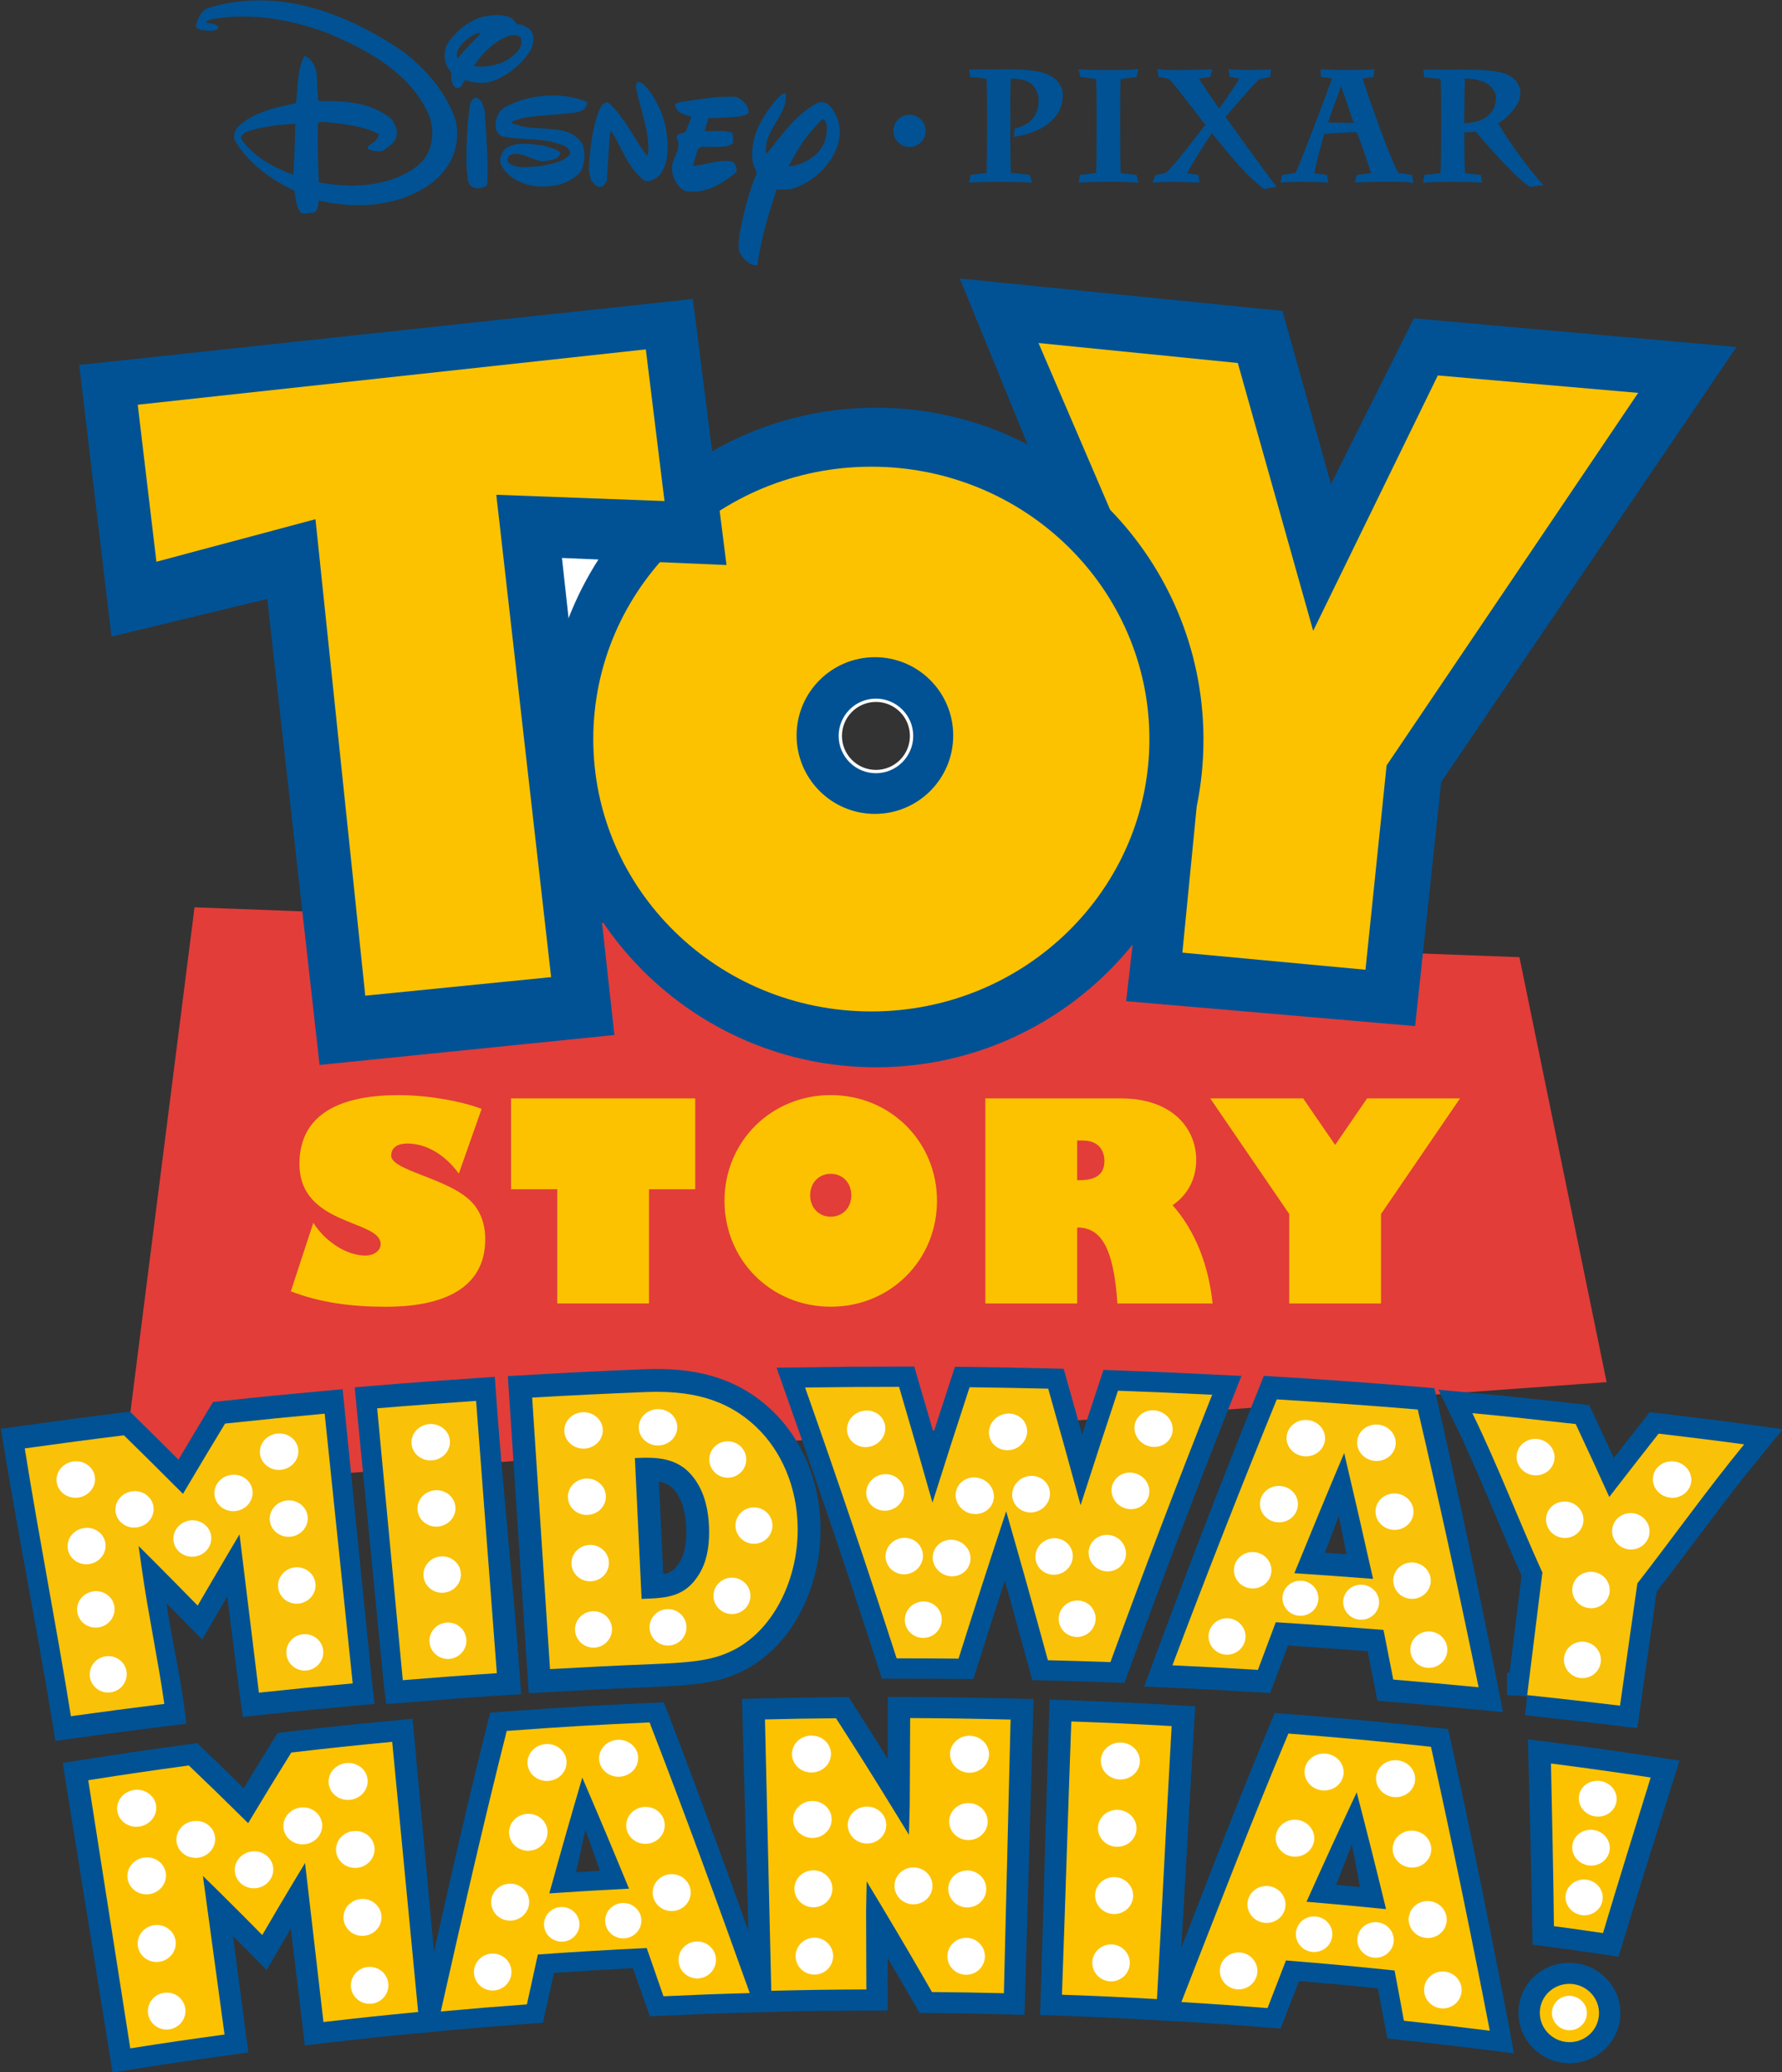 <?xml version="1.0" encoding="UTF-8" standalone="no"?>
<!-- Created with Inkscape (http://www.inkscape.org/) -->

<svg
   xmlns:dc="http://purl.org/dc/elements/1.1/"
   xmlns:cc="http://creativecommons.org/ns#"
   xmlns:rdf="http://www.w3.org/1999/02/22-rdf-syntax-ns#"
   xmlns:svg="http://www.w3.org/2000/svg"
   xmlns="http://www.w3.org/2000/svg"
   version="1.1"
   width="303.166"
   height="352.404"
   id="svg26574">
  <rect width="100%" height="100%" fill="#333333" stroke="none"/>
  <defs
     id="defs26576">
    <clipPath
       id="clipPath13135">
      <path
         d="m 19.5,19.5 1444.5,0 0,666 -1444.5,0 0,-666 z"
         id="path13137" />
    </clipPath>
    <clipPath
       id="clipPath13199">
      <path
         d="m 19.5,19.5 1444.5,0 0,666 -1444.5,0 0,-666 z"
         id="path13201" />
    </clipPath>
    <clipPath
       id="clipPath13235">
      <path
         d="m 19.5,19.5 1444.5,0 0,666 -1444.5,0 0,-666 z"
         id="path13237" />
    </clipPath>
    <clipPath
       id="clipPath13255">
      <path
         d="m 19.5,19.5 1444.5,0 0,666 -1444.5,0 0,-666 z"
         id="path13257" />
    </clipPath>
  </defs>
  <g
     transform="translate(-349.327,-210.116)"
     id="layer1">
    <g
       transform="matrix(5.843,0,0,5.843,-3075.236,-1151.163)"
       id="g25905">
      <g
         transform="matrix(1.25,0,0,-1.25,-552.188,972.987)"
         id="g13131">
        <g
           clip-path="url(#clipPath13135)"
           id="g13133">
          <g
             transform="translate(934.173,587.984)"
             id="g13139">
            <path
               d="M 0,0 C 0.148,-0.02 0.298,-0.033 0.447,-0.047 L 0.49,-0.228 c -0.248,0.015 -0.501,0.018 -0.749,0.018 -0.237,0 -0.479,-0.002 -0.715,-0.019 l 0.034,0.18 c 0.124,0.017 0.249,0.028 0.373,0.048 0.012,0.218 0.015,0.896 0.015,1.204 l 0,0.142 c 0,0.105 -0.003,0.665 -0.014,0.844 -0.124,0.026 -0.254,0.032 -0.379,0.042 l -0.026,0.177 0.887,0.003 C 0.304,2.411 0.643,2.38 0.829,2.304 1.171,2.162 1.211,1.922 1.211,1.816 1.211,1.195 0.6,0.911 0.069,0.838 l 0.023,0.193 c 0.323,0.081 0.555,0.26 0.555,0.657 0,0.199 -0.096,0.358 -0.259,0.438 C 0.293,2.172 0.141,2.194 -0.001,2.198 -0.012,2.036 -0.014,1.606 -0.014,1.334 l 0,-0.149 C -0.014,0.908 -0.011,0.194 0,0"
               id="path13141"
               style="fill:#005294;fill-opacity:1;fill-rule:nonzero;stroke:none" />
          </g>
          <g
             transform="translate(936.732,587.982)"
             id="g13143">
            <path
               d="m 0,0 c 0.121,-0.022 0.246,-0.033 0.369,-0.045 l 0.044,-0.183 c -0.253,0.023 -0.52,0.021 -0.773,0.021 -0.206,0 -0.415,-0.005 -0.621,-0.019 l 0.035,0.182 c 0.124,0.008 0.25,0.026 0.373,0.045 0.011,0.203 0.014,0.792 0.014,1.115 l 0,0.21 c 0,0.108 -0.003,0.677 -0.014,0.862 -0.122,0.018 -0.245,0.033 -0.368,0.046 l -0.044,0.184 c 0.254,-0.027 0.527,-0.022 0.78,-0.022 0.203,0 0.415,-10e-4 0.618,0.023 L 0.369,2.234 C 0.245,2.221 0.123,2.2 -0.001,2.185 -0.011,2.06 -0.013,1.699 -0.013,1.309 l 0,-0.222 C -0.013,0.664 -0.01,0.145 0,0"
               id="path13145"
               style="fill:#005294;fill-opacity:1;fill-rule:nonzero;stroke:none" />
          </g>
          <g
             transform="translate(939.303,588.366)"
             id="g13147">
            <path
               d="m 0,0 c -0.192,0.224 -0.353,0.43 -0.445,0.541 -0.127,-0.171 -0.438,-0.661 -0.58,-0.932 0.088,-0.016 0.176,-0.029 0.265,-0.04 l 0.025,-0.175 -0.061,0 c -0.057,0 -0.361,0.014 -0.564,0.014 -0.157,0 -0.309,-0.008 -0.465,-0.021 l 0.06,0.182 c 0.08,0.012 0.166,0.019 0.241,0.05 0.152,0.1 0.765,0.912 0.925,1.119 -0.125,0.159 -0.291,0.377 -0.448,0.579 -0.161,0.209 -0.31,0.397 -0.393,0.485 -0.08,0.024 -0.167,0.035 -0.249,0.051 l -0.027,0.184 c 0.197,-0.033 0.414,-0.025 0.609,-0.025 0.224,0 0.447,0.006 0.671,0.017 L -0.487,1.849 C -0.575,1.84 -0.663,1.829 -0.75,1.812 -0.651,1.654 -0.39,1.269 -0.276,1.117 -0.156,1.281 0.088,1.63 0.193,1.814 L 0.13,1.826 C 0.078,1.836 0.025,1.843 -0.028,1.852 L -0.062,2.031 C 0.125,2.015 0.313,2.012 0.5,2.012 c 0.144,0 0.287,0.007 0.43,0.018 L 0.913,1.856 C 0.829,1.834 0.744,1.819 0.66,1.798 L 0.629,1.769 C 0.505,1.652 0.393,1.521 0.28,1.393 0.115,1.207 -0.054,1.01 -0.13,0.919 0.265,0.379 0.651,-0.172 1.058,-0.703 L 0.768,-0.759 C 0.486,-0.547 0.229,-0.267 0,0"
               id="path13149"
               style="fill:#005294;fill-opacity:1;fill-rule:nonzero;stroke:none" />
          </g>
          <g
             transform="translate(942.565,587.978)"
             id="g13151">
            <path
               d="M 0,0 C -0.108,0.316 -0.205,0.647 -0.338,0.953 -0.495,0.95 -0.932,0.93 -1.09,0.911 -1.131,0.783 -1.276,0.266 -1.32,0 c 0.096,-0.022 0.195,-0.031 0.292,-0.041 l 0.035,-0.181 c -0.211,0.014 -0.425,0.019 -0.637,0.019 -0.158,0 -0.318,-0.006 -0.475,-0.02 l 0.026,0.182 c 0.107,0.011 0.213,0.025 0.318,0.048 0.139,0.274 0.727,1.855 0.853,2.195 C -0.994,2.219 -1.083,2.228 -1.17,2.24 L -1.178,2.418 C -0.996,2.406 -0.81,2.4 -0.626,2.4 c 0.233,0 0.472,0.003 0.705,0.018 L 0.053,2.239 C -0.031,2.229 -0.116,2.219 -0.198,2.202 -0.136,1.997 0.037,1.505 0.159,1.166 0.257,0.9 0.469,0.325 0.63,0.007 0.738,-0.014 0.847,-0.028 0.956,-0.043 l 0.026,-0.186 c -0.214,0.036 -0.474,0.026 -0.687,0.026 -0.223,0 -0.45,-0.003 -0.672,-0.02 l 0.044,0.182 C -0.222,-0.031 -0.11,-0.021 0,0 M -0.699,2.026 C -0.801,1.742 -0.947,1.35 -1.006,1.178 l 0.602,-0.011 c -0.075,0.221 -0.215,0.62 -0.295,0.859"
               id="path13153"
               style="fill:#005294;fill-opacity:1;fill-rule:nonzero;stroke:none" />
          </g>
          <g
             transform="translate(944.184,590.169)"
             id="g13155">
            <path
               d="m 0,0 c -0.125,0.019 -0.254,0.027 -0.38,0.039 l -0.025,0.176 0.864,0.004 c 0.335,0 0.805,-0.003 1.06,-0.103 C 1.722,0.035 1.858,-0.117 1.858,-0.34 1.858,-0.582 1.604,-0.872 1.34,-1.034 1.591,-1.46 2.073,-2.128 2.396,-2.47 L 2.089,-2.511 C 1.832,-2.393 1.045,-1.5 0.818,-1.227 0.719,-1.234 0.619,-1.241 0.551,-1.244 l 0,-0.042 c 0,-0.215 0.007,-0.704 0.016,-0.902 0.121,-0.022 0.247,-0.033 0.369,-0.044 L 0.97,-2.414 c -0.224,0.018 -0.454,0.019 -0.678,0.019 -0.231,0 -0.471,0 -0.702,-0.02 l 0.036,0.183 c 0.123,0.009 0.252,0.021 0.373,0.044 0.012,0.177 0.015,0.792 0.015,1.134 l 0,0.218 C 0.014,-0.715 0.01,-0.153 0,0 m 0.916,-0.965 c 0.143,0.053 0.372,0.203 0.372,0.525 0,0.181 -0.16,0.439 -0.721,0.453 -0.01,-0.205 -0.016,-0.755 -0.016,-0.985 l 0,-0.057 c 0.114,0.003 0.24,0.017 0.365,0.064"
               id="path13157"
               style="fill:#005294;fill-opacity:1;fill-rule:nonzero;stroke:none" />
          </g>
          <g
             transform="translate(916.752,589.404)"
             id="g13159">
            <path
               d="m 0,0 c -0.207,-0.081 -0.414,-0.184 -0.592,-0.362 -0.059,-0.074 -0.103,-0.192 -0.066,-0.296 0.303,-0.533 0.865,-0.932 1.39,-1.176 0.037,-0.185 0.037,-0.385 0.156,-0.518 0.103,-0.03 0.214,0 0.295,0.007 0.112,0.045 0.097,0.185 0.119,0.281 0.902,-0.214 1.894,-0.133 2.619,0.4 0.473,0.355 0.695,0.888 0.569,1.465 C 4.291,0.415 3.825,0.97 3.284,1.391 1.99,2.279 0.37,2.922 -1.273,2.419 -1.457,2.353 -1.509,2.161 -1.569,1.998 c 0.074,-0.126 0.252,-0.096 0.386,-0.111 0.044,0.015 0.155,0.007 0.14,0.089 -0.074,0.103 -0.2,0.059 -0.281,0.11 0.022,0.052 0.096,0.045 0.148,0.075 C -0.244,2.316 0.658,2.146 1.465,1.85 2.389,1.472 3.469,0.903 3.884,-0.118 4.009,-0.502 3.951,-0.969 3.617,-1.242 2.989,-1.746 2.093,-1.79 1.302,-1.642 1.28,-1.146 1.273,-0.776 1.28,-0.274 c 0.037,0.067 0.104,0.023 0.17,0.038 0.436,-0.045 0.873,-0.089 1.25,-0.281 0,-0.06 -0.037,-0.097 -0.059,-0.133 -0.059,-0.09 -0.207,-0.105 -0.2,-0.215 0.096,-0.044 0.215,-0.059 0.319,-0.052 0.132,0.066 0.31,0.185 0.347,0.34 0.044,0.156 -0.03,0.281 -0.104,0.4 C 2.545,0.222 1.916,0.259 1.317,0.252 L 1.287,0.274 1.25,0.888 C 1.228,1.051 1.139,1.243 0.969,1.302 0.792,0.977 0.821,0.57 0.769,0.2 0.511,0.141 0.251,0.096 0,0 l 0.178,-0.333 c 0.192,0.03 0.377,0.045 0.576,0.059 0,-0.399 -0.029,-0.784 -0.044,-1.19 -0.444,0.162 -0.91,0.399 -1.213,0.828 -0.03,0.089 0.074,0.155 0.141,0.178 0.17,0.059 0.354,0.096 0.54,0.125 L 0,0 z"
               id="path13161"
               style="fill:#005294;fill-opacity:1;fill-rule:nonzero;stroke:none" />
          </g>
          <g
             transform="translate(921.583,589.604)"
             id="g13163">
            <path
               d="M 0,0 C 0.03,0.045 0.052,0.118 0.118,0.133 0.267,0.111 0.296,-0.052 0.333,-0.177 0.37,-0.755 0.422,-1.302 0.392,-1.901 0.311,-1.968 0.207,-1.997 0.104,-1.968 -0.111,-1.923 -0.052,-1.664 -0.089,-1.494 -0.096,-0.984 -0.081,-0.481 0,0"
               id="path13165"
               style="fill:#005294;fill-opacity:1;fill-rule:nonzero;stroke:none" />
          </g>
          <g
             transform="translate(921.139,590.33)"
             id="g13167">
            <path
               d="M 0,0 C -0.163,0.162 -0.192,0.406 -0.111,0.614 -0.059,0.71 0,0.792 0.074,0.865 L 0.289,0.695 C 0.237,0.643 0.185,0.577 0.155,0.517 0.141,0.459 0.104,0.37 0.155,0.325 0.311,0.525 0.518,0.717 0.696,0.91 0.651,0.91 0.592,0.902 0.548,0.88 0.451,0.828 0.363,0.769 0.289,0.695 l -0.215,0.17 c 0.178,0.2 0.421,0.356 0.651,0.422 0.237,0.045 0.518,0.082 0.718,-0.059 L 1.532,1.109 C 1.642,1.124 1.716,1.065 1.798,1.021 1.953,0.91 1.924,0.695 1.864,0.54 1.738,0.318 1.532,0.111 1.31,-0.037 L 1.162,0.214 C 1.228,0.244 1.295,0.273 1.361,0.318 1.502,0.421 1.665,0.569 1.628,0.762 1.591,0.888 1.457,0.858 1.361,0.851 1.029,0.74 0.718,0.443 0.526,0.141 0.74,0.103 0.955,0.141 1.162,0.214 L 1.31,-0.037 C 1.184,-0.118 1.065,-0.178 0.925,-0.222 0.725,-0.281 0.503,-0.244 0.318,-0.185 0.289,-0.222 0.244,-0.377 0.148,-0.37 0.081,-0.37 0.052,-0.333 0.007,-0.215 -0.007,-0.17 0,-0.03 0,0"
               id="path13169"
               style="fill:#005294;fill-opacity:1;fill-rule:nonzero;stroke:none" />
          </g>
          <g
             transform="translate(922.493,588.384)"
             id="g13171">
            <path
               d="M 0,0 C -0.044,-0.044 -0.052,-0.104 -0.037,-0.148 0.148,-0.333 0.473,-0.251 0.718,-0.244 0.969,-0.192 1.309,-0.14 1.42,0.052 1.383,0.259 1.146,0.259 0.983,0.326 0.614,0.4 0.2,0.37 -0.17,0.451 -0.244,0.481 -0.304,0.57 -0.326,0.644 -0.333,0.851 -0.267,1.043 -0.082,1.139 0.444,1.428 1.227,1.494 1.79,1.258 1.842,1.213 1.783,1.169 1.775,1.125 1.679,0.999 1.524,1.006 1.376,0.984 0.932,0.932 0.451,0.954 0.051,0.792 0.059,0.725 0.148,0.732 0.192,0.711 0.695,0.548 1.376,0.77 1.701,0.273 1.783,0.074 1.753,-0.236 1.649,-0.384 1.368,-0.695 0.917,-0.762 0.503,-0.695 c -0.289,0.066 -0.607,0.229 -0.718,0.54 -0.007,0.118 0.045,0.229 0.111,0.31 0.237,0.178 0.548,0.118 0.836,0.089 0.163,-0.03 0.363,-0.089 0.451,-0.162 0,-0.06 0,-0.171 -0.37,-0.207 C 0.591,-0.163 0.244,0.155 0,0"
               id="path13173"
               style="fill:#005294;fill-opacity:1;fill-rule:nonzero;stroke:none" />
          </g>
          <g
             transform="translate(924.623,589.523)"
             id="g13175">
            <path
               d="m 0,0 c 0.044,0.067 0.119,0.133 0.2,0.081 0.37,-0.362 0.569,-0.813 0.865,-1.213 0.06,0.008 0.023,0.074 0.045,0.111 0,0.525 -0.192,0.969 -0.289,1.458 0,0.051 -0.007,0.118 0.045,0.14 C 0.999,0.569 1.088,0.414 1.162,0.325 1.465,-0.111 1.605,-0.636 1.539,-1.198 1.495,-1.391 1.428,-1.605 1.221,-1.694 1.154,-1.731 1.065,-1.753 0.999,-1.709 0.614,-1.398 0.488,-0.954 0.245,-0.563 L 0.208,-0.636 0.141,-1.709 C 0.119,-1.775 0.067,-1.857 0,-1.864 -0.096,-1.872 -0.177,-1.79 -0.222,-1.709 -0.325,-1.48 -0.251,-1.177 -0.236,-0.917 -0.192,-0.599 -0.133,-0.281 0,0"
               id="path13177"
               style="fill:#005294;fill-opacity:1;fill-rule:nonzero;stroke:none" />
          </g>
          <g
             transform="translate(926.391,588.798)"
             id="g13179">
            <path
               d="M 0,0 C -0.022,0.074 0.074,0.089 0.119,0.111 0.245,0.104 0.237,0.266 0.289,0.34 L 0.341,0.496 C 0.193,0.533 0,0.57 -0.037,0.762 c 0,0.059 0.082,0.044 0.119,0.074 C 0.511,0.888 0.94,0.984 1.391,0.954 1.539,0.888 1.687,0.74 1.672,0.577 1.539,0.466 1.332,0.503 1.155,0.474 L 0.74,0.458 0.651,0.17 0.674,0.155 c 0.199,0 0.429,0.03 0.613,-0.037 C 1.332,0.052 1.302,-0.044 1.31,-0.118 1.199,-0.222 1.036,-0.207 0.873,-0.207 0.74,-0.229 0.511,-0.141 0.474,-0.318 L 0.377,-0.636 0.393,-0.651 c 0.31,0.022 0.606,0.163 0.917,0.097 C 1.362,-0.621 1.421,-0.725 1.384,-0.806 1.043,-1.072 0.674,-1.309 0.215,-1.243 0.023,-1.162 -0.088,-0.954 -0.111,-0.755 -0.14,-0.473 0.141,-0.281 0,0"
               id="path13181"
               style="fill:#005294;fill-opacity:1;fill-rule:nonzero;stroke:none" />
          </g>
          <g
             transform="translate(928.958,589.013)"
             id="g13183">
            <path
               d="m 0,0 c -0.17,-0.192 -0.318,-0.399 -0.474,-0.584 -0.029,0.059 -0.014,0.103 -0.014,0.17 0.044,0.459 0.51,0.762 0.459,1.235 -0.097,0.008 -0.156,-0.096 -0.223,-0.148 -0.34,-0.414 -0.621,-0.88 -0.547,-1.45 0.015,-0.088 0.074,-0.177 0.096,-0.258 -0.192,-0.452 -0.31,-0.948 -0.406,-1.443 0,-0.133 -0.045,-0.281 0.007,-0.4 0.074,-0.155 0.244,-0.325 0.414,-0.303 0.081,0.614 0.259,1.191 0.444,1.761 l 0.31,0.007 c 0.511,0.119 1.029,0.599 1.14,1.125 C 1.28,0.015 1.191,0.304 0.999,0.533 0.925,0.599 0.829,0.636 0.725,0.607 0.451,0.466 0.214,0.252 0,0 l 0.385,-0.288 c 0.133,0.17 0.266,0.34 0.436,0.503 C 0.895,0.229 0.902,0.133 0.925,0.089 0.954,-0.192 0.858,-0.436 0.651,-0.622 0.474,-0.762 0.266,-0.873 0.037,-0.873 0.148,-0.68 0.259,-0.481 0.385,-0.288 L 0,0 z"
               id="path13185"
               style="fill:#005294;fill-opacity:1;fill-rule:nonzero;stroke:none" />
          </g>
          <g
             transform="translate(931.437,588.961)"
             id="g13187">
            <path
               d="M 0,0 C 0,0.207 0.168,0.376 0.376,0.376 0.583,0.376 0.751,0.207 0.751,0 0.751,-0.207 0.583,-0.375 0.376,-0.375 0.168,-0.375 0,-0.207 0,0"
               id="path13189"
               style="fill:#005294;fill-opacity:1;fill-rule:nonzero;stroke:none" />
          </g>
        </g>
      </g>
      <g
         transform="matrix(1.25,0,0,-1.25,589.607,276.33)"
         id="g13191">
        <path
           d="M 0,0 1.723,13.555 32.584,12.394 34.615,2.498 0,0 z"
           id="path13193"
           style="fill:#e23d39;fill-opacity:1;fill-rule:nonzero;stroke:none" />
      </g>
      <g
         transform="matrix(1.25,0,0,-1.25,-552.188,972.987)"
         id="g13195">
        <g
           clip-path="url(#clipPath13199)"
           id="g13197">
          <g
             transform="translate(923.851,577.688)"
             id="g13203">
            <path
               d="M 0,0 C 0.186,0.459 0.416,0.896 0.684,1.307 L -0.147,1.342 0,0 z"
               id="path13205"
               style="fill:#ffffff;fill-opacity:1;fill-rule:nonzero;stroke:none" />
          </g>
          <g
             transform="translate(923.851,577.688)"
             id="g13207">
            <path
               d="M 0,0 C 0.186,0.459 0.416,0.896 0.684,1.307 L -0.147,1.342 0,0 z"
               id="path13209"
               style="fill:none;stroke:#ffffff;stroke-width:0.683;stroke-linecap:butt;stroke-linejoin:miter;stroke-miterlimit:3.863;stroke-opacity:1;stroke-dasharray:none" />
          </g>
          <g
             transform="translate(929.188,574.987)"
             id="g13211">
            <path
               d="m 0,0 c 0,-1.037 0.841,-1.878 1.878,-1.878 1.037,0 1.878,0.841 1.878,1.878 0,1.037 -0.841,1.878 -1.878,1.878 C 0.841,1.878 0,1.037 0,0 m 14.402,-6.872 -6.731,0.58 0.151,1.318 C 6.415,-6.716 4.261,-7.831 1.846,-7.831 c -4.242,0 -7.68,3.439 -7.68,7.68 0,4.241 3.438,7.679 7.68,7.679 1.273,0 2.473,-0.309 3.529,-0.857 l -1.578,3.865 7.515,-0.754 1.131,-4.033 1.93,3.859 7.514,-0.667 -6.876,-10.126 -0.609,-5.687 z"
               id="path13213"
               style="fill:#005294;fill-opacity:1;fill-rule:nonzero;stroke:none" />
          </g>
          <g
             transform="translate(930.201,574.872)"
             id="g13215">
            <path
               d="m 0,0 c 0,-0.458 0.372,-0.83 0.83,-0.83 0.458,0 0.83,0.372 0.83,0.83 0,0.458 -0.372,0.83 -0.83,0.83 C 0.372,0.83 0,0.458 0,0 m -1.183,-0.084 c 0,1.149 0.931,2.079 2.079,2.079 1.148,0 2.079,-0.93 2.079,-2.079 0,-1.148 -0.931,-2.079 -2.079,-2.079 -1.148,0 -2.079,0.931 -2.079,2.079"
               id="path13217"
               style="fill:#005294;fill-opacity:1;fill-rule:nonzero;stroke:none" />
          </g>
          <g
             transform="translate(930.201,574.872)"
             id="g13219">
            <path
               d="m 0,0 c 0,-0.458 0.372,-0.83 0.83,-0.83 0.458,0 0.83,0.372 0.83,0.83 0,0.458 -0.372,0.83 -0.83,0.83 C 0.372,0.83 0,0.458 0,0 z m -1.183,-0.084 c 0,1.149 0.931,2.079 2.079,2.079 1.148,0 2.079,-0.93 2.079,-2.079 0,-1.148 -0.931,-2.079 -2.079,-2.079 -1.148,0 -2.079,0.931 -2.079,2.079 z"
               id="path13221"
               style="fill:none;stroke:#ffffff;stroke-width:0.077;stroke-linecap:butt;stroke-linejoin:miter;stroke-miterlimit:4;stroke-opacity:1;stroke-dasharray:none" />
          </g>
          <g
             transform="translate(921.846,566.187)"
             id="g13223">
            <path
               d="m 0,0 c -0.512,0.192 -1.276,0.32 -1.931,0.32 -1.522,0 -2.312,-0.544 -2.312,-1.602 0,-1.449 1.891,-1.295 1.891,-1.865 0,-0.154 -0.155,-0.269 -0.356,-0.269 -0.427,0 -0.926,0.314 -1.212,0.763 l -0.524,-1.596 c 0.687,-0.263 1.406,-0.359 2.209,-0.359 1.568,0 2.319,0.577 2.319,1.57 0,0.372 -0.117,0.673 -0.337,0.891 -0.544,0.538 -1.853,0.711 -1.853,1.057 0,0.167 0.117,0.283 0.376,0.283 0.441,0 0.875,-0.257 1.199,-0.699 L 0,0 z"
               id="path13225"
               style="fill:#fcc200;fill-opacity:1;fill-rule:nonzero;stroke:none" />
          </g>
        </g>
      </g>
      <g
         transform="matrix(1.25,0,0,-1.25,600.977,267.592)"
         id="g13227">
        <path
           d="m 0,0 1.076,0 0,-2.66 2.137,0 0,2.66 1.076,0 0,2.115 L 0,2.115 0,0 z"
           id="path13229"
           style="fill:#fcc200;fill-opacity:1;fill-rule:nonzero;stroke:none" />
      </g>
      <g
         transform="matrix(1.25,0,0,-1.25,-552.188,972.987)"
         id="g13231">
        <g
           clip-path="url(#clipPath13235)"
           id="g13233">
          <g
             transform="translate(927.504,564.047)"
             id="g13239">
            <path
               d="m 0,0 c 0,-1.385 1.088,-2.467 2.474,-2.467 1.387,0 2.475,1.082 2.475,2.467 0,1.378 -1.088,2.461 -2.475,2.461 C 1.088,2.461 0,1.378 0,0 m 1.995,0.128 c 0,0.289 0.201,0.5 0.479,0.5 0.279,0 0.48,-0.211 0.48,-0.5 0,-0.288 -0.201,-0.499 -0.48,-0.499 -0.278,0 -0.479,0.211 -0.479,0.499"
               id="path13241"
               style="fill:#fcc200;fill-opacity:1;fill-rule:nonzero;stroke:none" />
          </g>
          <g
             transform="translate(933.58,566.431)"
             id="g13243">
            <path
               d="m 0,0 0,-4.775 2.138,0 0,1.769 c 0.577,0 0.849,-0.5 0.939,-1.769 l 2.216,0 C 5.196,-3.859 4.878,-3.07 4.36,-2.487 4.717,-2.244 4.911,-1.872 4.911,-1.43 4.911,-0.718 4.373,0 3.155,0 L 0,0 z m 2.138,-0.981 0.13,0 c 0.401,0 0.505,-0.269 0.505,-0.474 0,-0.308 -0.188,-0.449 -0.577,-0.449 l -0.058,0 0,0.923 z"
               id="path13245"
               style="fill:#fcc200;fill-opacity:1;fill-rule:nonzero;stroke:none" />
          </g>
        </g>
      </g>
      <g
         transform="matrix(1.25,0,0,-1.25,626.307,270.917)"
         id="g13247">
        <path
           d="m 0,0 0,2.083 1.84,2.692 -2.164,0 -0.745,-1.083 -0.745,1.083 -2.164,0 1.84,-2.692 L -2.138,0 0,0 z"
           id="path13249"
           style="fill:#fcc200;fill-opacity:1;fill-rule:nonzero;stroke:none" />
      </g>
      <g
         transform="matrix(1.25,0,0,-1.25,-552.188,972.987)"
         id="g13251">
        <g
           clip-path="url(#clipPath13255)"
           id="g13253">
          <g
             transform="translate(929.183,574.881)"
             id="g13259">
            <path
               d="m 0,0 c 0,-1.008 0.817,-1.825 1.824,-1.825 1.008,0 1.824,0.817 1.824,1.825 0,1.008 -0.816,1.824 -1.824,1.824 C 0.817,1.824 0,1.008 0,0 m -4.736,-0.083 c 0,3.504 2.9,6.343 6.477,6.343 3.577,0 6.477,-2.839 6.477,-6.343 0,-3.502 -2.9,-6.342 -6.477,-6.342 -3.577,0 -6.477,2.84 -6.477,6.342"
               id="path13261"
               style="fill:#fcc200;fill-opacity:1;fill-rule:nonzero;stroke:none" />
          </g>
          <g
             transform="translate(936.486,580.138)"
             id="g13263">
            <path
               d="m 0,0 c 1.332,-1.369 2.158,-3.234 2.174,-5.291 l 0,-0.063 c 0,-0.533 -0.054,-1.053 -0.157,-1.554 L 1.683,-10.313 5.948,-10.711 6.44,-5.953 12.3,2.722 7.633,3.128 4.73,-2.819 2.974,3.418 -1.668,3.883 0,0 z"
               id="path13265"
               style="fill:#fcc200;fill-opacity:1;fill-rule:nonzero;stroke:none" />
          </g>
        </g>
      </g>
      <g
         transform="matrix(1.25,0,0,-1.25,590.107,244.757)"
         id="g13267">
        <path
           d="m 0,0 11.835,1.289 0.435,-3.532 -3.918,0.146 1.277,-11.229 0.028,0 L 5.3,-13.761 4.14,-2.666 0.435,-3.656 0,0 z"
           id="path13269"
           style="fill:#fcc200;fill-opacity:1;fill-rule:nonzero;stroke:none" />
      </g>
      <g
         transform="matrix(1.25,0,0,-1.25,603.985,263.103)"
         id="g13271">
        <path
           d="M 0,0 -6.867,-0.697 -8.086,10.154 -11.714,9.277 -12.466,15.603 1.828,17.14 2.612,10.944 -1.221,11.109 0,0 z"
           id="path13273"
           style="fill:#005294;fill-opacity:1;fill-rule:nonzero;stroke:none" />
      </g>
      <g
         transform="matrix(1.25,0,0,-1.25,590.107,244.757)"
         id="g13275">
        <path
           d="m 0,0 11.835,1.289 0.435,-3.532 -3.918,0.146 1.277,-11.229 0.028,0 L 5.3,-13.761 4.14,-2.666 0.435,-3.656 0,0 z"
           id="path13277"
           style="fill:#fcc200;fill-opacity:1;fill-rule:nonzero;stroke:none" />
      </g>
      <g
         transform="matrix(1.25,0,0,-1.25,633.224,289.931)"
         id="g13287">
        <path
           d="m 0,0 c -0.173,0.026 -0.26,0.039 -0.434,0.064 -0.455,0.067 -0.682,0.098 -1.137,0.16 -0.174,0.023 -0.261,0.035 -0.434,0.058 -0.003,0.17 -0.004,0.256 -0.007,0.426 -0.02,1.285 -0.053,2.503 -0.085,3.788 -0.006,0.226 -0.009,0.339 -0.014,0.566 0.239,-0.031 0.36,-0.046 0.6,-0.077 0.934,-0.122 1.4,-0.188 2.332,-0.328 C 1.06,4.621 1.18,4.603 1.42,4.566 1.352,4.35 1.318,4.242 1.25,4.026 0.865,2.799 0.495,1.639 0.123,0.408 0.074,0.245 0.049,0.163 0,0"
           id="path13289"
           style="fill:#005294;fill-opacity:1;fill-rule:nonzero;stroke:none" />
      </g>
      <g
         transform="matrix(1.25,0,0,-1.25,632.77,289.244)"
         id="g13291">
        <path
           d="M 0,0 C -0.457,0.067 -0.686,0.099 -1.143,0.161 -1.156,1.446 -1.186,2.664 -1.212,3.949 -0.282,3.828 0.183,3.763 1.111,3.623 0.732,2.394 0.368,1.232 0,0"
           id="path13293"
           style="fill:#fcc200;fill-opacity:1;fill-rule:nonzero;stroke:none" />
      </g>
      <g
         transform="matrix(1.25,0,0,-1.25,598.944,292.094)"
         id="g13295">
        <path
           d="M 0,0 C -0.196,-0.018 -0.295,-0.027 -0.491,-0.046 -1.37,-0.13 -1.81,-0.177 -2.688,-0.279 -2.883,-0.301 -2.981,-0.313 -3.177,-0.336 -3.2,-0.142 -3.212,-0.045 -3.235,0.15 -3.343,1.043 -3.396,1.489 -3.504,2.382 -3.596,2.227 -3.641,2.149 -3.732,1.994 -3.867,1.764 -3.933,1.649 -4.067,1.419 c -0.186,0.19 -0.279,0.284 -0.466,0.473 -0.127,0.128 -0.191,0.192 -0.318,0.32 0.118,-0.892 0.177,-1.337 0.294,-2.229 0.026,-0.194 0.039,-0.292 0.065,-0.486 -0.196,-0.026 -0.294,-0.039 -0.489,-0.065 -0.876,-0.12 -1.314,-0.184 -2.188,-0.321 -0.195,-0.031 -0.293,-0.046 -0.487,-0.078 -0.032,0.194 -0.047,0.291 -0.078,0.485 -0.335,2.079 -0.67,4.16 -1.006,6.24 -0.031,0.193 -0.046,0.29 -0.077,0.484 0.207,0.033 0.311,0.05 0.519,0.082 0.939,0.147 1.41,0.216 2.351,0.344 0.104,0.015 0.156,0.022 0.261,0.035 0.072,-0.069 0.109,-0.104 0.182,-0.173 0.364,-0.35 0.545,-0.525 0.903,-0.877 0.26,0.43 0.391,0.645 0.657,1.073 0.053,0.086 0.08,0.129 0.133,0.214 0.105,0.013 0.157,0.019 0.261,0.031 0.943,0.11 1.415,0.16 2.36,0.25 0.209,0.021 0.314,0.03 0.523,0.049 C -0.649,7.076 -0.64,6.978 -0.623,6.783 -0.43,4.685 -0.238,2.586 -0.045,0.488 -0.027,0.293 -0.018,0.195 0,0"
           id="path13297"
           style="fill:#005294;fill-opacity:1;fill-rule:nonzero;stroke:none" />
      </g>
      <g
         transform="matrix(1.25,0,0,-1.25,598.272,291.541)"
         id="g13299">
        <path
           d="M 0,0 C -0.883,-0.085 -1.324,-0.132 -2.206,-0.234 -2.352,1.024 -2.424,1.652 -2.57,2.91 -2.596,3.133 -2.609,3.245 -2.635,3.469 -2.746,3.285 -2.802,3.193 -2.913,3.008 -3.204,2.523 -3.347,2.279 -3.631,1.792 c -0.396,0.401 -0.596,0.601 -0.999,1 -0.153,0.151 -0.23,0.226 -0.384,0.377 0.03,-0.223 0.046,-0.335 0.076,-0.558 0.172,-1.255 0.257,-1.881 0.428,-3.136 -0.879,-0.12 -1.319,-0.185 -2.196,-0.322 -0.327,2.082 -0.653,4.163 -0.979,6.244 0.936,0.147 1.405,0.216 2.343,0.344 0.491,-0.47 0.735,-0.707 1.217,-1.182 0.066,-0.064 0.099,-0.097 0.165,-0.162 0.048,0.079 0.071,0.119 0.119,0.198 0.349,0.58 0.527,0.87 0.886,1.447 0.939,0.109 1.409,0.159 2.35,0.249 C -0.403,4.194 -0.202,2.097 0,0"
           id="path13301"
           style="fill:#fcc200;fill-opacity:1;fill-rule:nonzero;stroke:none" />
      </g>
      <g
         transform="matrix(1.25,0,0,-1.25,620.364,291.813)"
         id="g13303">
        <path
           d="m 0,0 c -0.197,0.012 -0.295,0.018 -0.491,0.029 -0.882,0.049 -1.322,0.069 -2.204,0.102 -0.197,0.007 -0.295,0.01 -0.492,0.017 0.006,0.195 0.009,0.294 0.015,0.489 0.068,2.106 0.123,4.259 0.191,6.365 0.007,0.196 0.01,0.294 0.016,0.49 0.209,-0.007 0.314,-0.01 0.524,-0.018 C -1.503,7.44 -1.033,7.418 -0.095,7.366 0.114,7.354 0.219,7.348 0.428,7.335 0.417,7.14 0.41,7.042 0.398,6.846 0.272,4.743 0.157,2.593 0.03,0.489 0.018,0.294 0.012,0.196 0,0"
           id="path13305"
           style="fill:#005294;fill-opacity:1;fill-rule:nonzero;stroke:none" />
      </g>
      <g
         transform="matrix(1.25,0,0,-1.25,619.783,291.166)"
         id="g13307">
        <path
           d="m 0,0 c -0.885,0.05 -1.328,0.07 -2.213,0.102 0.077,2.106 0.141,4.259 0.218,6.364 C -1.06,6.432 -0.593,6.411 0.342,6.358 0.224,4.255 0.118,2.104 0,0"
           id="path13309"
           style="fill:#fcc200;fill-opacity:1;fill-rule:nonzero;stroke:none" />
      </g>
      <g
         transform="matrix(1.25,0,0,-1.25,631.588,293.018)"
         id="g13311">
        <path
           d="m 0,0 c -0.641,0.09 -1.097,0.678 -1.014,1.317 0.083,0.64 0.685,1.09 1.34,0.998 C 0.982,2.223 1.436,1.623 1.339,0.986 1.242,0.348 0.642,-0.09 0,0"
           id="path13313"
           style="fill:#005294;fill-opacity:1;fill-rule:nonzero;stroke:none" />
      </g>
      <g
         transform="matrix(1.25,0,0,-1.25,630.938,291.453)"
         id="g13315">
        <path
           d="M 0,0 C 0.05,0.371 0.399,0.631 0.778,0.578 1.157,0.524 1.421,0.178 1.366,-0.192 1.312,-0.563 0.963,-0.819 0.589,-0.766 0.214,-0.713 -0.05,-0.371 0,0"
           id="path13317"
           style="fill:#fcc200;fill-opacity:1;fill-rule:nonzero;stroke:none" />
      </g>
      <g
         transform="matrix(1.25,0,0,-1.25,614.9,284.059)"
         id="g13319">
        <path
           d="M 0,0 C 0.005,0.238 -0.195,0.435 -0.447,0.439 -0.699,0.443 -0.905,0.253 -0.908,0.015 -0.911,-0.222 -0.711,-0.417 -0.461,-0.421 -0.211,-0.425 -0.005,-0.237 0,0"
           id="path13321"
           style="fill:#ffffff;fill-opacity:1;fill-rule:nonzero;stroke:none" />
      </g>
      <g
         transform="matrix(1.25,0,0,-1.25,618.991,290.138)"
         id="g13323">
        <path
           d="m 0,0 c 0.012,0.238 -0.175,0.44 -0.416,0.451 -0.242,0.011 -0.446,-0.173 -0.456,-0.41 -0.01,-0.238 0.176,-0.438 0.416,-0.45 C -0.216,-0.419 -0.012,-0.237 0,0"
           id="path13325"
           style="fill:#ffffff;fill-opacity:1;fill-rule:nonzero;stroke:none" />
      </g>
      <g
         transform="matrix(1.25,0,0,-1.25,619.089,288.179)"
         id="g13327">
        <path
           d="M 0,0 C 0.012,0.237 -0.178,0.44 -0.423,0.451 -0.668,0.462 -0.875,0.278 -0.885,0.041 -0.894,-0.196 -0.706,-0.397 -0.462,-0.408 -0.219,-0.419 -0.012,-0.237 0,0"
           id="path13329"
           style="fill:#ffffff;fill-opacity:1;fill-rule:nonzero;stroke:none" />
      </g>
      <g
         transform="matrix(1.25,0,0,-1.25,619.187,286.221)"
         id="g13331">
        <path
           d="M 0,0 C 0.012,0.237 -0.18,0.44 -0.428,0.451 -0.677,0.463 -0.887,0.279 -0.897,0.041 -0.907,-0.196 -0.715,-0.397 -0.468,-0.408 -0.222,-0.419 -0.012,-0.237 0,0"
           id="path13333"
           style="fill:#ffffff;fill-opacity:1;fill-rule:nonzero;stroke:none" />
      </g>
      <g
         transform="matrix(1.25,0,0,-1.25,619.285,284.262)"
         id="g13335">
        <path
           d="M 0,0 C 0.012,0.237 -0.183,0.44 -0.435,0.451 -0.686,0.463 -0.899,0.279 -0.909,0.042 -0.919,-0.195 -0.724,-0.396 -0.474,-0.408 -0.225,-0.419 -0.012,-0.237 0,0"
           id="path13337"
           style="fill:#ffffff;fill-opacity:1;fill-rule:nonzero;stroke:none" />
      </g>
      <g
         transform="matrix(1.25,0,0,-1.25,615.926,291.625)"
         id="g13339">
        <path
           d="m 0,0 c -0.197,0.005 -0.295,0.008 -0.492,0.013 -0.667,0.017 -1.001,0.023 -1.668,0.029 -0.112,10e-4 -0.169,10e-4 -0.282,0.002 -0.056,0.098 -0.085,0.147 -0.141,0.244 -0.24,0.415 -0.36,0.622 -0.604,1.035 0,-0.293 -0.001,-0.439 -0.001,-0.731 0,-0.197 0,-0.295 0,-0.491 -0.197,0 -0.296,0 -0.493,-0.001 C -4.563,0.097 -5.005,0.091 -5.887,0.07 -6.084,0.066 -6.182,0.064 -6.379,0.058 -6.385,0.254 -6.387,0.352 -6.393,0.548 -6.45,2.654 -6.508,4.76 -6.567,6.867 c -0.005,0.196 -0.008,0.294 -0.013,0.49 0.209,0.006 0.314,0.008 0.524,0.014 0.664,0.015 0.997,0.021 1.662,0.026 0.119,0.002 0.179,0.003 0.298,0.003 0.061,-0.096 0.092,-0.144 0.153,-0.24 0.307,-0.479 0.458,-0.719 0.758,-1.2 0,0.381 0,0.571 0,0.952 0,0.197 10e-4,0.295 10e-4,0.491 0.21,0 0.314,-10e-4 0.524,-0.002 C -1.721,7.397 -1.251,7.39 -0.312,7.367 -0.102,7.362 0.002,7.359 0.212,7.353 0.207,7.157 0.203,7.059 0.198,6.863 0.137,4.738 0.075,2.615 0.014,0.49 0.008,0.294 0.006,0.196 0,0"
           id="path13341"
           style="fill:#005294;fill-opacity:1;fill-rule:nonzero;stroke:none" />
      </g>
      <g
         transform="matrix(1.25,0,0,-1.25,615.326,290.995)"
         id="g13343">
        <path
           d="M 0,0 C -0.67,0.016 -1.005,0.022 -1.675,0.028 -2.14,0.836 -2.376,1.239 -2.856,2.041 -2.992,2.267 -3.06,2.38 -3.196,2.605 -3.202,2.331 -3.204,2.195 -3.209,1.922 -3.207,1.188 -3.205,0.821 -3.203,0.088 -4.089,0.084 -4.532,0.078 -5.418,0.057 -5.467,2.164 -5.516,4.27 -5.565,6.376 c 0.661,0.016 0.993,0.021 1.655,0.027 0.553,-0.859 0.824,-1.291 1.357,-2.157 0.137,-0.222 0.205,-0.333 0.341,-0.556 0.008,0.27 0.011,0.404 0.019,0.674 0.004,0.818 0.006,1.226 0.01,2.044 C -1.247,6.402 -0.779,6.395 0.156,6.373 0.104,4.248 0.052,2.124 0,0"
           id="path13345"
           style="fill:#fcc200;fill-opacity:1;fill-rule:nonzero;stroke:none" />
      </g>
      <g
         transform="matrix(1.25,0,0,-1.25,610.354,289.909)"
         id="g13347">
        <path
           d="M 0,0 C -0.002,0.238 -0.201,0.429 -0.442,0.425 -0.684,0.422 -0.877,0.225 -0.873,-0.012 -0.869,-0.249 -0.671,-0.439 -0.43,-0.435 -0.19,-0.432 0.003,-0.237 0,0"
           id="path13349"
           style="fill:#ffffff;fill-opacity:1;fill-rule:nonzero;stroke:none" />
      </g>
      <g
         transform="matrix(1.25,0,0,-1.25,610.333,287.948)"
         id="g13351">
        <path
           d="M 0,0 C -0.003,0.238 -0.204,0.428 -0.449,0.425 -0.694,0.421 -0.89,0.225 -0.885,-0.012 -0.881,-0.25 -0.68,-0.439 -0.437,-0.436 -0.194,-0.432 0.002,-0.237 0,0"
           id="path13353"
           style="fill:#ffffff;fill-opacity:1;fill-rule:nonzero;stroke:none" />
      </g>
      <g
         transform="matrix(1.25,0,0,-1.25,610.312,285.93)"
         id="g13355">
        <path
           d="m 0,0 c -0.003,0.238 -0.206,0.428 -0.455,0.425 -0.249,-0.004 -0.447,-0.2 -0.443,-0.438 0.005,-0.238 0.209,-0.426 0.456,-0.423 C -0.196,-0.432 0.003,-0.238 0,0"
           id="path13357"
           style="fill:#ffffff;fill-opacity:1;fill-rule:nonzero;stroke:none" />
      </g>
      <g
         transform="matrix(1.25,0,0,-1.25,610.292,284.025)"
         id="g13359">
        <path
           d="M 0,0 C -0.003,0.238 -0.209,0.428 -0.461,0.424 -0.713,0.421 -0.913,0.225 -0.909,-0.013 -0.904,-0.25 -0.699,-0.439 -0.449,-0.435 -0.199,-0.432 0.003,-0.237 0,0"
           id="path13361"
           style="fill:#ffffff;fill-opacity:1;fill-rule:nonzero;stroke:none" />
      </g>
      <g
         transform="matrix(1.25,0,0,-1.25,611.901,286.099)"
         id="g13363">
        <path
           d="M 0,0 C 0,0.238 -0.202,0.43 -0.45,0.43 -0.698,0.429 -0.898,0.235 -0.896,-0.003 -0.895,-0.24 -0.693,-0.431 -0.447,-0.43 -0.2,-0.43 0,-0.237 0,0"
           id="path13365"
           style="fill:#ffffff;fill-opacity:1;fill-rule:nonzero;stroke:none" />
      </g>
      <g
         transform="matrix(1.25,0,0,-1.25,613.247,287.874)"
         id="g13367">
        <path
           d="M 0,0 C 0.002,0.238 -0.195,0.432 -0.44,0.433 -0.685,0.435 -0.884,0.243 -0.885,0.005 -0.886,-0.232 -0.688,-0.425 -0.446,-0.426 -0.202,-0.428 -0.002,-0.237 0,0"
           id="path13369"
           style="fill:#ffffff;fill-opacity:1;fill-rule:nonzero;stroke:none" />
      </g>
      <g
         transform="matrix(1.25,0,0,-1.25,614.773,289.93)"
         id="g13371">
        <path
           d="M 0,0 C 0.005,0.238 -0.188,0.435 -0.429,0.438 -0.671,0.442 -0.869,0.252 -0.873,0.015 -0.876,-0.223 -0.684,-0.418 -0.443,-0.422 -0.203,-0.426 -0.005,-0.238 0,0"
           id="path13373"
           style="fill:#ffffff;fill-opacity:1;fill-rule:nonzero;stroke:none" />
      </g>
      <g
         transform="matrix(1.25,0,0,-1.25,614.813,287.97)"
         id="g13375">
        <path
           d="M 0,0 C 0.005,0.238 -0.19,0.434 -0.435,0.439 -0.68,0.442 -0.882,0.252 -0.885,0.015 -0.888,-0.222 -0.693,-0.417 -0.45,-0.422 -0.206,-0.426 -0.005,-0.237 0,0"
           id="path13377"
           style="fill:#ffffff;fill-opacity:1;fill-rule:nonzero;stroke:none" />
      </g>
      <g
         transform="matrix(1.25,0,0,-1.25,614.854,286.009)"
         id="g13379">
        <path
           d="M 0,0 C 0.005,0.238 -0.193,0.434 -0.441,0.439 -0.69,0.443 -0.894,0.253 -0.897,0.015 -0.9,-0.222 -0.702,-0.417 -0.456,-0.422 -0.209,-0.425 -0.005,-0.237 0,0"
           id="path13381"
           style="fill:#ffffff;fill-opacity:1;fill-rule:nonzero;stroke:none" />
      </g>
      <g
         transform="matrix(1.25,0,0,-1.25,614.894,284.049)"
         id="g13383">
        <path
           d="M 0,0 C 0.005,0.238 -0.196,0.434 -0.447,0.439 -0.699,0.443 -0.906,0.253 -0.909,0.015 -0.912,-0.222 -0.712,-0.417 -0.462,-0.422 -0.212,-0.425 -0.005,-0.237 0,0"
           id="path13385"
           style="fill:#ffffff;fill-opacity:1;fill-rule:nonzero;stroke:none" />
      </g>
      <g
         transform="matrix(1.25,0,0,-1.25,595.667,284.891)"
         id="g13387">
        <path
           d="M 0,0 C -0.026,0.236 0.157,0.45 0.407,0.476 0.658,0.503 0.882,0.332 0.906,0.096 0.93,-0.141 0.747,-0.353 0.498,-0.379 0.249,-0.405 0.026,-0.236 0,0"
           id="path13389"
           style="fill:#ffffff;fill-opacity:1;fill-rule:nonzero;stroke:none" />
      </g>
      <g
         transform="matrix(1.25,0,0,-1.25,595.883,286.869)"
         id="g13391">
        <path
           d="M 0,0 C -0.025,0.236 0.154,0.45 0.401,0.476 0.649,0.502 0.87,0.33 0.894,0.094 0.917,-0.142 0.738,-0.354 0.492,-0.38 0.246,-0.405 0.026,-0.236 0,0"
           id="path13393"
           style="fill:#ffffff;fill-opacity:1;fill-rule:nonzero;stroke:none" />
      </g>
      <g
         transform="matrix(1.25,0,0,-1.25,596.1,288.846)"
         id="g13395">
        <path
           d="M 0,0 C -0.026,0.236 0.151,0.449 0.395,0.475 0.64,0.501 0.857,0.329 0.882,0.093 0.906,-0.143 0.728,-0.355 0.486,-0.38 0.243,-0.406 0.026,-0.236 0,0"
           id="path13397"
           style="fill:#ffffff;fill-opacity:1;fill-rule:nonzero;stroke:none" />
      </g>
      <g
         transform="matrix(1.25,0,0,-1.25,596.316,290.824)"
         id="g13399">
        <path
           d="M 0,0 C -0.025,0.236 0.148,0.449 0.389,0.475 0.63,0.5 0.846,0.328 0.869,0.092 0.893,-0.144 0.719,-0.355 0.48,-0.38 0.241,-0.406 0.026,-0.236 0,0"
           id="path13401"
           style="fill:#ffffff;fill-opacity:1;fill-rule:nonzero;stroke:none" />
      </g>
      <g
         transform="matrix(1.25,0,0,-1.25,589.513,285.695)"
         id="g13403">
        <path
           d="M 0,0 C -0.036,0.235 0.138,0.456 0.388,0.493 0.637,0.53 0.868,0.368 0.902,0.133 0.935,-0.102 0.761,-0.321 0.513,-0.358 0.266,-0.395 0.036,-0.235 0,0"
           id="path13405"
           style="fill:#ffffff;fill-opacity:1;fill-rule:nonzero;stroke:none" />
      </g>
      <g
         transform="matrix(1.25,0,0,-1.25,589.812,287.661)"
         id="g13407">
        <path
           d="M 0,0 C -0.036,0.235 0.135,0.456 0.382,0.492 0.628,0.529 0.855,0.367 0.889,0.132 0.923,-0.103 0.752,-0.323 0.508,-0.359 0.263,-0.395 0.036,-0.235 0,0"
           id="path13409"
           style="fill:#ffffff;fill-opacity:1;fill-rule:nonzero;stroke:none" />
      </g>
      <g
         transform="matrix(1.25,0,0,-1.25,590.111,289.629)"
         id="g13411">
        <path
           d="M 0,0 C -0.036,0.235 0.133,0.456 0.376,0.492 0.619,0.527 0.844,0.365 0.878,0.13 0.911,-0.105 0.743,-0.324 0.501,-0.36 0.26,-0.395 0.035,-0.234 0,0"
           id="path13413"
           style="fill:#ffffff;fill-opacity:1;fill-rule:nonzero;stroke:none" />
      </g>
      <g
         transform="matrix(1.25,0,0,-1.25,590.409,291.595)"
         id="g13415">
        <path
           d="M 0,0 C -0.036,0.235 0.13,0.455 0.37,0.49 0.609,0.526 0.832,0.363 0.865,0.128 0.899,-0.107 0.734,-0.325 0.496,-0.361 0.258,-0.396 0.036,-0.235 0,0"
           id="path13417"
           style="fill:#ffffff;fill-opacity:1;fill-rule:nonzero;stroke:none" />
      </g>
      <g
         transform="matrix(1.25,0,0,-1.25,591.238,286.594)"
         id="g13419">
        <path
           d="M 0,0 C -0.033,0.235 0.141,0.454 0.389,0.488 0.638,0.522 0.864,0.359 0.895,0.123 0.927,-0.112 0.753,-0.33 0.506,-0.364 0.26,-0.398 0.033,-0.235 0,0"
           id="path13421"
           style="fill:#ffffff;fill-opacity:1;fill-rule:nonzero;stroke:none" />
      </g>
      <g
         transform="matrix(1.25,0,0,-1.25,595.474,286.059)"
         id="g13423">
        <path
           d="M 0,0 C -0.026,0.236 -0.249,0.405 -0.498,0.376 -0.747,0.347 -0.926,0.132 -0.898,-0.104 -0.87,-0.34 -0.646,-0.507 -0.399,-0.479 -0.152,-0.45 0.026,-0.236 0,0"
           id="path13425"
           style="fill:#ffffff;fill-opacity:1;fill-rule:nonzero;stroke:none" />
      </g>
      <g
         transform="matrix(1.25,0,0,-1.25,592.937,287.473)"
         id="g13427">
        <path
           d="M 0,0 C -0.031,0.235 0.144,0.453 0.391,0.484 0.638,0.515 0.861,0.348 0.89,0.113 0.919,-0.123 0.744,-0.339 0.499,-0.37 0.254,-0.401 0.031,-0.235 0,0"
           id="path13429"
           style="fill:#ffffff;fill-opacity:1;fill-rule:nonzero;stroke:none" />
      </g>
      <g
         transform="matrix(1.25,0,0,-1.25,608.721,291.537)"
         id="g13431">
        <path
           d="M 0,0 C -0.249,-0.005 -0.373,-0.009 -0.622,-0.015 -1.423,-0.037 -1.823,-0.052 -2.623,-0.089 -2.76,-0.095 -2.827,-0.098 -2.963,-0.105 -3.008,0.024 -3.031,0.088 -3.075,0.216 -3.187,0.536 -3.243,0.697 -3.357,1.017 -4.092,0.979 -4.46,0.957 -5.195,0.907 -5.27,0.576 -5.307,0.41 -5.38,0.079 -5.41,-0.054 -5.424,-0.12 -5.453,-0.252 c -0.136,-0.01 -0.204,-0.015 -0.339,-0.025 -0.8,-0.059 -1.199,-0.092 -1.998,-0.165 -0.247,-0.022 -0.371,-0.034 -0.618,-0.058 0.052,0.242 0.078,0.363 0.13,0.604 0.48,2.166 0.977,4.387 1.514,6.54 0.032,0.129 0.049,0.193 0.082,0.322 0.141,0.011 0.211,0.017 0.353,0.027 1.335,0.098 2.003,0.138 3.339,0.199 0.141,0.006 0.212,0.009 0.353,0.015 0.048,-0.123 0.072,-0.185 0.12,-0.309 C -1.721,4.825 -0.944,2.68 -0.204,0.586 -0.122,0.352 -0.081,0.234 0,0 m -4.682,3.253 c 0.223,0.014 0.334,0.02 0.557,0.033 -0.134,0.381 -0.201,0.571 -0.337,0.951 -0.089,-0.393 -0.133,-0.59 -0.22,-0.984"
           id="path13433"
           style="fill:#005294;fill-opacity:1;fill-rule:nonzero;stroke:none" />
      </g>
      <g
         transform="matrix(1.25,0,0,-1.25,607.927,290.991)"
         id="g13435">
        <path
           d="M 0,0 C -0.804,-0.022 -1.206,-0.037 -2.01,-0.074 -2.165,0.375 -2.243,0.6 -2.4,1.049 -3.415,1 -3.922,0.97 -4.936,0.899 -5.039,0.434 -5.09,0.202 -5.191,-0.263 c -0.802,-0.059 -1.204,-0.092 -2.006,-0.165 0.487,2.163 0.993,4.383 1.536,6.533 1.33,0.098 1.996,0.138 3.327,0.198 C -1.531,4.233 -0.747,2.09 0,0 M -3.901,5.018 C -4.217,3.94 -4.37,3.401 -4.669,2.322 c 0.742,0.05 1.113,0.072 1.856,0.11 -0.427,1.036 -0.644,1.553 -1.088,2.586"
           id="path13437"
           style="fill:#fcc200;fill-opacity:1;fill-rule:nonzero;stroke:none" />
      </g>
      <g
         transform="matrix(1.25,0,0,-1.25,633.163,285.41)"
         id="g13439">
        <path
           d="M 0,0 C 0.033,0.227 -0.137,0.44 -0.379,0.474 -0.622,0.509 -0.844,0.351 -0.875,0.123 -0.906,-0.105 -0.736,-0.316 -0.495,-0.35 -0.254,-0.384 -0.033,-0.227 0,0"
           id="path13441"
           style="fill:#ffffff;fill-opacity:1;fill-rule:nonzero;stroke:none" />
      </g>
      <g
         transform="matrix(1.25,0,0,-1.25,632.757,288.282)"
         id="g13443">
        <path
           d="M 0,0 C 0.033,0.228 -0.132,0.44 -0.37,0.474 -0.608,0.507 -0.827,0.349 -0.858,0.121 -0.889,-0.107 -0.723,-0.318 -0.486,-0.351 -0.25,-0.384 -0.033,-0.227 0,0"
           id="path13445"
           style="fill:#ffffff;fill-opacity:1;fill-rule:nonzero;stroke:none" />
      </g>
      <g
         transform="matrix(1.25,0,0,-1.25,632.296,291.643)"
         id="g13447">
        <path
           d="M 0,0 C 0.031,0.219 -0.124,0.422 -0.347,0.454 -0.57,0.485 -0.776,0.332 -0.806,0.113 -0.836,-0.105 -0.68,-0.308 -0.459,-0.339 -0.237,-0.37 -0.032,-0.219 0,0"
           id="path13449"
           style="fill:#ffffff;fill-opacity:1;fill-rule:nonzero;stroke:none" />
      </g>
      <g
         transform="matrix(1.25,0,0,-1.25,632.962,286.835)"
         id="g13451">
        <path
           d="M 0,0 C 0.033,0.227 -0.135,0.44 -0.375,0.474 -0.615,0.508 -0.836,0.349 -0.867,0.122 -0.898,-0.106 -0.73,-0.317 -0.491,-0.351 -0.253,-0.384 -0.033,-0.228 0,0"
           id="path13453"
           style="fill:#ffffff;fill-opacity:1;fill-rule:nonzero;stroke:none" />
      </g>
      <g
         transform="matrix(1.25,0,0,-1.25,601.457,284.317)"
         id="g13455">
        <path
           d="M 0,0 C -0.017,0.237 0.174,0.443 0.425,0.46 0.677,0.477 0.893,0.297 0.908,0.06 0.923,-0.177 0.732,-0.382 0.482,-0.398 0.233,-0.415 0.016,-0.237 0,0"
           id="path13457"
           style="fill:#ffffff;fill-opacity:1;fill-rule:nonzero;stroke:none" />
      </g>
      <g
         transform="matrix(1.25,0,0,-1.25,600.919,286.351)"
         id="g13459">
        <path
           d="M 0,0 C -0.018,0.237 0.169,0.444 0.417,0.462 0.665,0.479 0.879,0.3 0.895,0.063 0.911,-0.174 0.724,-0.379 0.478,-0.396 0.231,-0.414 0.018,-0.237 0,0"
           id="path13461"
           style="fill:#ffffff;fill-opacity:1;fill-rule:nonzero;stroke:none" />
      </g>
      <g
         transform="matrix(1.25,0,0,-1.25,600.399,288.386)"
         id="g13463">
        <path
           d="M 0,0 C -0.019,0.237 0.164,0.444 0.409,0.463 0.654,0.482 0.866,0.303 0.883,0.067 0.9,-0.17 0.716,-0.377 0.474,-0.395 0.231,-0.413 0.019,-0.237 0,0"
           id="path13465"
           style="fill:#ffffff;fill-opacity:1;fill-rule:nonzero;stroke:none" />
      </g>
      <g
         transform="matrix(1.25,0,0,-1.25,599.898,290.423)"
         id="g13467">
        <path
           d="M 0,0 C -0.02,0.236 0.16,0.445 0.401,0.465 0.642,0.484 0.853,0.307 0.871,0.07 0.889,-0.167 0.709,-0.374 0.47,-0.393 0.23,-0.412 0.02,-0.236 0,0"
           id="path13469"
           style="fill:#ffffff;fill-opacity:1;fill-rule:nonzero;stroke:none" />
      </g>
      <g
         transform="matrix(1.25,0,0,-1.25,604.677,284.127)"
         id="g13471">
        <path
           d="M 0,0 C -0.011,0.238 -0.225,0.42 -0.477,0.407 -0.729,0.394 -0.922,0.19 -0.909,-0.047 -0.895,-0.284 -0.682,-0.465 -0.432,-0.452 -0.182,-0.439 0.012,-0.237 0,0"
           id="path13473"
           style="fill:#ffffff;fill-opacity:1;fill-rule:nonzero;stroke:none" />
      </g>
      <g
         transform="matrix(1.25,0,0,-1.25,605.451,286.083)"
         id="g13475">
        <path
           d="M 0,0 C -0.01,0.238 -0.22,0.421 -0.468,0.409 -0.717,0.398 -0.908,0.195 -0.896,-0.043 -0.884,-0.28 -0.674,-0.461 -0.428,-0.45 -0.181,-0.438 0.01,-0.237 0,0"
           id="path13477"
           style="fill:#ffffff;fill-opacity:1;fill-rule:nonzero;stroke:none" />
      </g>
      <g
         transform="matrix(1.25,0,0,-1.25,606.207,288.042)"
         id="g13479">
        <path
           d="m 0,0 c -0.01,0.237 -0.216,0.422 -0.461,0.411 -0.245,-0.01 -0.435,-0.212 -0.424,-0.449 0.011,-0.237 0.218,-0.421 0.461,-0.41 C -0.181,-0.438 0.009,-0.238 0,0"
           id="path13481"
           style="fill:#ffffff;fill-opacity:1;fill-rule:nonzero;stroke:none" />
      </g>
      <g
         transform="matrix(1.25,0,0,-1.25,606.943,290.006)"
         id="g13483">
        <path
           d="m 0,0 c -0.008,0.237 -0.211,0.423 -0.452,0.414 -0.242,-0.009 -0.43,-0.21 -0.42,-0.447 0.01,-0.238 0.213,-0.422 0.453,-0.413 C -0.179,-0.436 0.008,-0.237 0,0"
           id="path13485"
           style="fill:#ffffff;fill-opacity:1;fill-rule:nonzero;stroke:none" />
      </g>
      <g
         transform="matrix(1.25,0,0,-1.25,601.937,289.024)"
         id="g13487">
        <path
           d="M 0,0 C -0.015,0.222 0.158,0.415 0.386,0.43 0.615,0.445 0.81,0.276 0.824,0.054 0.838,-0.168 0.666,-0.36 0.439,-0.375 0.212,-0.389 0.015,-0.222 0,0"
           id="path13489"
           style="fill:#ffffff;fill-opacity:1;fill-rule:nonzero;stroke:none" />
      </g>
      <g
         transform="matrix(1.25,0,0,-1.25,603.718,288.912)"
         id="g13491">
        <path
           d="M 0,0 C -0.013,0.227 0.165,0.422 0.399,0.434 0.632,0.446 0.831,0.272 0.842,0.044 0.853,-0.183 0.674,-0.376 0.443,-0.388 0.211,-0.4 0.013,-0.227 0,0"
           id="path13493"
           style="fill:#ffffff;fill-opacity:1;fill-rule:nonzero;stroke:none" />
      </g>
      <g
         transform="matrix(1.25,0,0,-1.25,630.178,292.745)"
         id="g13495">
        <path
           d="M 0,0 C -0.248,0.032 -0.371,0.048 -0.619,0.079 -1.415,0.178 -1.814,0.225 -2.611,0.31 -2.747,0.325 -2.815,0.332 -2.95,0.346 -2.975,0.479 -2.987,0.546 -3.012,0.679 -3.075,1.013 -3.106,1.18 -3.17,1.514 -3.903,1.588 -4.271,1.622 -5.005,1.684 -5.129,1.368 -5.191,1.21 -5.313,0.893 -5.363,0.766 -5.387,0.703 -5.435,0.577 c -0.136,0.011 -0.204,0.016 -0.34,0.027 -0.799,0.063 -1.199,0.091 -2,0.139 -0.247,0.015 -0.371,0.023 -0.619,0.037 0.088,0.231 0.131,0.346 0.22,0.577 0.802,2.068 1.616,4.215 2.473,6.262 0.051,0.122 0.077,0.183 0.129,0.306 C -5.43,7.915 -5.36,7.909 -5.219,7.898 -3.884,7.793 -3.217,7.731 -1.885,7.589 -1.744,7.574 -1.674,7.566 -1.533,7.551 -1.504,7.421 -1.49,7.356 -1.461,7.227 -0.988,5.057 -0.529,2.791 -0.113,0.609 -0.068,0.365 -0.045,0.244 0,0 M -4.142,3.925 C -3.92,3.904 -3.809,3.894 -3.587,3.873 -3.661,4.269 -3.699,4.468 -3.775,4.865 -3.922,4.489 -3.996,4.301 -4.142,3.925"
           id="path13497"
           style="fill:#005294;fill-opacity:1;fill-rule:nonzero;stroke:none" />
      </g>
      <g
         transform="matrix(1.25,0,0,-1.25,629.474,292.086)"
         id="g13499">
        <path
           d="M 0,0 C -0.799,0.1 -1.199,0.146 -2,0.232 -2.086,0.7 -2.129,0.934 -2.218,1.402 -3.229,1.507 -3.736,1.554 -4.748,1.636 -4.921,1.193 -5.006,0.972 -5.177,0.527 -5.979,0.59 -6.381,0.619 -7.184,0.668 -6.375,2.733 -5.554,4.876 -4.691,6.92 -3.361,6.815 -2.697,6.753 -1.37,6.612 -0.889,4.444 -0.423,2.18 0,0 M -3.1,5.551 C -3.576,4.534 -3.81,4.025 -4.269,3.003 -3.527,2.94 -3.157,2.906 -2.416,2.831 -2.682,3.92 -2.818,4.464 -3.1,5.551"
           id="path13501"
           style="fill:#fcc200;fill-opacity:1;fill-rule:nonzero;stroke:none" />
      </g>
      <g
         transform="matrix(1.25,0,0,-1.25,624.082,284.508)"
         id="g13503">
        <path
           d="M 0,0 C 0.02,0.236 0.24,0.412 0.491,0.39 0.742,0.369 0.928,0.158 0.907,-0.079 0.886,-0.315 0.666,-0.488 0.417,-0.467 0.167,-0.445 -0.019,-0.237 0,0"
           id="path13505"
           style="fill:#ffffff;fill-opacity:1;fill-rule:nonzero;stroke:none" />
      </g>
      <g
         transform="matrix(1.25,0,0,-1.25,623.242,286.437)"
         id="g13507">
        <path
           d="M 0,0 C 0.018,0.236 0.235,0.413 0.482,0.393 0.731,0.373 0.916,0.163 0.895,-0.073 0.875,-0.309 0.659,-0.484 0.413,-0.464 0.167,-0.445 -0.018,-0.237 0,0"
           id="path13509"
           style="fill:#ffffff;fill-opacity:1;fill-rule:nonzero;stroke:none" />
      </g>
      <g
         transform="matrix(1.25,0,0,-1.25,622.42,288.37)"
         id="g13511">
        <path
           d="M 0,0 C 0.017,0.237 0.23,0.415 0.475,0.396 0.72,0.377 0.902,0.169 0.883,-0.068 0.865,-0.304 0.652,-0.48 0.409,-0.461 0.166,-0.443 -0.018,-0.237 0,0"
           id="path13513"
           style="fill:#ffffff;fill-opacity:1;fill-rule:nonzero;stroke:none" />
      </g>
      <g
         transform="matrix(1.25,0,0,-1.25,621.616,290.307)"
         id="g13515">
        <path
           d="M 0,0 C 0.016,0.237 0.225,0.416 0.467,0.399 0.708,0.381 0.889,0.174 0.872,-0.063 0.853,-0.299 0.644,-0.477 0.405,-0.46 0.165,-0.442 -0.016,-0.237 0,0"
           id="path13517"
           style="fill:#ffffff;fill-opacity:1;fill-rule:nonzero;stroke:none" />
      </g>
      <g
         transform="matrix(1.25,0,0,-1.25,627.297,284.808)"
         id="g13519">
        <path
           d="M 0,0 C 0.025,0.236 -0.159,0.449 -0.409,0.475 -0.661,0.5 -0.883,0.327 -0.906,0.091 -0.929,-0.146 -0.745,-0.357 -0.496,-0.381 -0.247,-0.406 -0.024,-0.236 0,0"
           id="path13521"
           style="fill:#ffffff;fill-opacity:1;fill-rule:nonzero;stroke:none" />
      </g>
      <g
         transform="matrix(1.25,0,0,-1.25,627.766,286.859)"
         id="g13523">
        <path
           d="M 0,0 C 0.026,0.236 -0.154,0.449 -0.402,0.475 -0.65,0.502 -0.87,0.33 -0.894,0.094 -0.918,-0.142 -0.738,-0.354 -0.491,-0.38 -0.246,-0.406 -0.026,-0.236 0,0"
           id="path13525"
           style="fill:#ffffff;fill-opacity:1;fill-rule:nonzero;stroke:none" />
      </g>
      <g
         transform="matrix(1.25,0,0,-1.25,628.217,288.911)"
         id="g13527">
        <path
           d="M 0,0 C 0.027,0.236 -0.15,0.45 -0.394,0.477 -0.638,0.503 -0.856,0.333 -0.882,0.097 -0.906,-0.139 -0.73,-0.352 -0.487,-0.378 -0.245,-0.405 -0.027,-0.236 0,0"
           id="path13529"
           style="fill:#ffffff;fill-opacity:1;fill-rule:nonzero;stroke:none" />
      </g>
      <g
         transform="matrix(1.25,0,0,-1.25,628.65,290.963)"
         id="g13531">
        <path
           d="M 0,0 C 0.028,0.236 -0.145,0.45 -0.386,0.478 -0.626,0.506 -0.843,0.336 -0.869,0.1 -0.895,-0.136 -0.722,-0.349 -0.484,-0.376 -0.244,-0.404 -0.028,-0.236 0,0"
           id="path13533"
           style="fill:#ffffff;fill-opacity:1;fill-rule:nonzero;stroke:none" />
      </g>
      <g
         transform="matrix(1.25,0,0,-1.25,623.83,289.232)"
         id="g13535">
        <path
           d="M 0,0 C 0.019,0.228 0.224,0.397 0.458,0.377 0.693,0.357 0.867,0.154 0.846,-0.073 0.825,-0.301 0.619,-0.469 0.386,-0.449 0.154,-0.428 -0.019,-0.228 0,0"
           id="path13537"
           style="fill:#ffffff;fill-opacity:1;fill-rule:nonzero;stroke:none" />
      </g>
      <g
         transform="matrix(1.25,0,0,-1.25,625.62,289.392)"
         id="g13539">
        <path
           d="M 0,0 C 0.022,0.228 0.229,0.394 0.463,0.37 0.697,0.347 0.868,0.143 0.844,-0.084 0.821,-0.311 0.614,-0.476 0.381,-0.453 0.149,-0.43 -0.021,-0.227 0,0"
           id="path13541"
           style="fill:#ffffff;fill-opacity:1;fill-rule:nonzero;stroke:none" />
      </g>
      <g
         transform="matrix(1.25,0,0,-1.25,597.004,282.574)"
         id="g13543">
        <path
           d="M 0,0 C -0.149,-0.013 -0.298,-0.026 -0.447,-0.04 -1.172,-0.106 -1.898,-0.177 -2.622,-0.254 -2.771,-0.27 -2.92,-0.286 -3.068,-0.303 -3.09,-0.13 -3.121,0.042 -3.143,0.215 -3.239,0.977 -3.335,1.741 -3.432,2.505 -3.532,2.332 -3.633,2.16 -3.733,1.988 -3.828,1.824 -3.922,1.66 -4.016,1.496 -4.15,1.634 -4.284,1.771 -4.419,1.909 -4.561,2.053 -4.703,2.198 -4.846,2.342 -4.74,1.578 -4.557,0.816 -4.452,0.055 c 0.024,-0.172 0.047,-0.344 0.071,-0.516 -0.148,-0.018 -0.296,-0.036 -0.444,-0.054 -0.724,-0.09 -1.446,-0.184 -2.167,-0.285 -0.148,-0.021 -0.296,-0.041 -0.444,-0.063 -0.028,0.172 -0.056,0.343 -0.084,0.515 -0.338,2.068 -0.757,4.145 -1.098,6.232 -0.029,0.174 -0.057,0.348 -0.085,0.522 0.156,0.023 0.313,0.045 0.47,0.067 0.772,0.108 1.545,0.211 2.319,0.307 0.072,0.009 0.144,0.018 0.215,0.027 0.055,-0.055 0.111,-0.109 0.166,-0.163 0.323,-0.318 0.645,-0.636 0.964,-0.956 0.227,0.383 0.456,0.765 0.687,1.147 0.04,0.066 0.079,0.131 0.119,0.196 0.072,0.008 0.143,0.015 0.215,0.023 0.776,0.084 1.553,0.161 2.33,0.232 0.157,0.015 0.315,0.028 0.473,0.043 C -0.727,7.153 -0.71,6.978 -0.692,6.802 -0.481,4.698 -0.271,2.604 -0.062,0.519 -0.044,0.346 -0.017,0.173 0,0"
           id="path13545"
           style="fill:#005294;fill-opacity:1;fill-rule:nonzero;stroke:none" />
      </g>
      <g
         transform="matrix(1.25,0,0,-1.25,596.366,281.976)"
         id="g13547">
        <path
           d="M 0,0 C -0.729,-0.066 -1.457,-0.138 -2.185,-0.216 -2.312,0.825 -2.44,1.867 -2.568,2.912 -2.59,3.098 -2.613,3.285 -2.636,3.471 -2.727,3.318 -2.817,3.166 -2.907,3.014 -3.144,2.613 -3.378,2.212 -3.611,1.811 -3.94,2.147 -4.271,2.483 -4.605,2.818 -4.732,2.945 -4.86,3.072 -4.987,3.199 c 0.026,-0.186 0.052,-0.371 0.079,-0.557 0.147,-1.043 0.373,-2.083 0.52,-3.12 -0.726,-0.09 -1.452,-0.185 -2.176,-0.286 -0.331,2.069 -0.742,4.148 -1.075,6.236 0.769,0.108 1.539,0.21 2.31,0.305 0.407,-0.398 0.811,-0.798 1.212,-1.2 0.054,-0.055 0.109,-0.109 0.164,-0.164 0.038,0.065 0.077,0.131 0.116,0.197 0.285,0.48 0.572,0.961 0.864,1.44 0.772,0.083 1.546,0.16 2.32,0.231 C -0.434,4.178 -0.217,2.084 0,0"
           id="path13549"
           style="fill:#f9c108;fill-opacity:1;fill-rule:nonzero;stroke:none" />
      </g>
      <g
         transform="matrix(1.25,0,0,-1.25,629.859,282.815)"
         id="g13551">
        <path
           d="M 0,0 C -0.974,0.099 -1.948,0.188 -2.925,0.267 -3,0.651 -3.077,1.035 -3.154,1.42 -3.772,1.468 -4.39,1.512 -5.009,1.552 -5.148,1.183 -5.287,0.814 -5.424,0.446 -6.402,0.507 -7.38,0.557 -8.359,0.598 -7.474,3.005 -6.545,5.417 -5.571,7.832 -4.245,7.755 -2.921,7.659 -1.598,7.546 -1.022,5.02 -0.489,2.504 0,0 M -4.149,3.713 C -3.982,3.702 -3.814,3.69 -3.647,3.678 -3.706,3.975 -3.764,4.273 -3.824,4.571 -3.933,4.285 -4.041,4 -4.149,3.713"
           id="path13553"
           style="fill:#005294;fill-opacity:1;fill-rule:nonzero;stroke:none" />
      </g>
      <g
         transform="matrix(1.25,0,0,-1.25,629.148,282.089)"
         id="g13555">
        <path
           d="m 0,0 c -0.662,0.064 -1.324,0.124 -1.987,0.179 -0.075,0.385 -0.151,0.77 -0.228,1.156 -0.836,0.067 -1.673,0.127 -2.51,0.179 -0.14,-0.37 -0.278,-0.739 -0.415,-1.109 -0.664,0.04 -1.328,0.076 -1.992,0.106 0.777,2.061 1.587,4.126 2.431,6.193 C -3.605,6.638 -2.51,6.559 -1.417,6.468 -0.912,4.304 -0.44,2.148 0,0 M -3.131,5.455 C -3.525,4.522 -3.911,3.589 -4.291,2.656 -3.68,2.616 -3.069,2.572 -2.458,2.524 -2.676,3.5 -2.9,4.477 -3.131,5.455 c 0,0 0,0 0,0"
           id="path13557"
           style="fill:#f9c108;fill-opacity:1;fill-rule:nonzero;stroke:none" />
      </g>
      <g
         transform="matrix(1.25,0,0,-1.25,601.271,282.293)"
         id="g13559">
        <path
           d="m 0,0 c -0.149,-0.009 -0.377,-0.019 -0.526,-0.029 -0.728,-0.048 -1.376,-0.102 -2.103,-0.162 -0.149,-0.013 -0.367,-0.025 -0.516,-0.037 -0.017,0.172 -0.044,0.345 -0.061,0.518 -0.204,2.086 -0.41,4.18 -0.616,6.284 -0.019,0.191 -0.037,0.382 -0.056,0.573 0.158,0.013 0.316,0.027 0.474,0.04 0.771,0.064 1.543,0.121 2.315,0.173 0.158,0.011 0.317,0.021 0.475,0.031 C -0.6,7.2 -0.586,7.009 -0.573,6.818 -0.42,4.709 -0.189,2.61 -0.038,0.52 -0.025,0.347 -0.012,0.173 0,0"
           id="path13561"
           style="fill:#005294;fill-opacity:1;fill-rule:nonzero;stroke:none" />
      </g>
      <g
         transform="matrix(1.25,0,0,-1.25,600.563,281.679)"
         id="g13563">
        <path
           d="M 0,0 C -0.731,-0.048 -1.461,-0.103 -2.191,-0.163 -2.389,1.938 -2.588,4.048 -2.788,6.168 -2.02,6.232 -1.252,6.289 -0.483,6.341 -0.321,4.218 -0.16,2.104 0,0"
           id="path13565"
           style="fill:#f9c108;fill-opacity:1;fill-rule:nonzero;stroke:none" />
      </g>
      <g
         transform="matrix(1.25,0,0,-1.25,601.591,273.657)"
         id="g13567">
        <path
           d="M 0,0 C 0.88,0.051 1.761,0.094 2.642,0.129 3.64,0.168 4.501,-0.002 5.22,-0.685 5.807,-1.242 6.17,-2.08 6.185,-3.014 6.205,-4.173 5.662,-5.364 4.726,-5.861 4.249,-6.111 3.802,-6.167 2.788,-6.207 1.997,-6.239 1.206,-6.278 0.416,-6.323 0.28,-4.264 0.142,-2.156 0,0 z m 2.549,-4.688 c 0.053,0.003 0.107,0.005 0.16,0.007 0.406,0.016 0.777,0.057 1.063,0.404 0.183,0.225 0.371,0.568 0.348,1.253 C 4.1,-2.43 3.925,-2.023 3.66,-1.747 3.333,-1.409 2.889,-1.388 2.498,-1.404 2.463,-1.406 2.428,-1.407 2.393,-1.408 2.445,-2.504 2.497,-3.597 2.549,-4.688 z"
           id="path13569"
           style="fill:none;stroke:#005294;stroke-width:1.064;stroke-linecap:butt;stroke-linejoin:miter;stroke-miterlimit:4;stroke-opacity:1;stroke-dasharray:none" />
      </g>
      <g
         transform="matrix(1.25,0,0,-1.25,616.607,281.302)"
         id="g13571">
        <path
           d="M 0,0 C -0.314,1.154 -0.638,2.31 -0.971,3.468 -1.35,2.323 -1.72,1.179 -2.081,0.037 c -0.481,0.005 -0.961,0.007 -1.442,0.007 -0.678,2.098 -1.388,4.2 -2.132,6.306 0.729,0.011 1.459,0.016 2.189,0.016 0.265,-0.899 0.524,-1.798 0.778,-2.695 0.282,0.894 0.57,1.79 0.864,2.686 C -1.214,6.349 -0.603,6.339 0.008,6.324 0.265,5.418 0.516,4.513 0.762,3.61 1.047,4.498 1.337,5.386 1.632,6.276 2.364,6.25 3.096,6.219 3.827,6.182 3.004,4.104 2.214,2.028 1.457,-0.044 0.972,-0.027 0.486,-0.012 0,0"
           id="path13573"
           style="fill:#f9c108;fill-opacity:1;fill-rule:nonzero;stroke:none" />
      </g>
      <g
         transform="matrix(1.25,0,0,-1.25,616.607,281.302)"
         id="g13575">
        <path
           d="M 0,0 C -0.314,1.154 -0.638,2.31 -0.971,3.468 -1.35,2.323 -1.72,1.179 -2.081,0.037 c -0.481,0.005 -0.961,0.007 -1.442,0.007 -0.678,2.098 -1.388,4.2 -2.132,6.306 0.729,0.011 1.459,0.016 2.189,0.016 0.265,-0.899 0.524,-1.798 0.778,-2.695 0.282,0.894 0.57,1.79 0.864,2.686 C -1.214,6.349 -0.603,6.339 0.008,6.324 0.265,5.418 0.516,4.513 0.762,3.61 1.047,4.498 1.337,5.386 1.632,6.276 2.364,6.25 3.096,6.219 3.827,6.182 3.004,4.104 2.214,2.028 1.457,-0.044 0.972,-0.027 0.486,-0.012 0,0 z m 11.165,-0.812 c 0.113,0.93 0.241,1.921 0.354,2.854 C 10.955,3.28 10.49,4.517 9.888,5.753 10.731,5.676 11.455,5.592 12.295,5.5 12.56,4.935 12.821,4.369 13.078,3.803 c 0.379,0.492 0.761,0.984 1.148,1.474 0.692,-0.085 1.303,-0.155 1.993,-0.25 -0.873,-1.068 -1.65,-2.16 -2.488,-3.238 -0.13,-0.931 -0.274,-1.919 -0.404,-2.846 -0.719,0.087 -1.44,0.169 -2.162,0.245 z"
           id="path13577"
           style="fill:none;stroke:#005294;stroke-width:0.945;stroke-linecap:butt;stroke-linejoin:miter;stroke-miterlimit:4;stroke-opacity:1;stroke-dasharray:none" />
      </g>
      <g
         transform="matrix(1.25,0,0,-1.25,601.591,273.657)"
         id="g13579">
        <path
           d="M 0,0 C 0.88,0.051 1.761,0.094 2.642,0.129 3.64,0.168 4.501,-0.002 5.22,-0.685 5.807,-1.242 6.17,-2.08 6.185,-3.014 6.205,-4.173 5.662,-5.364 4.726,-5.861 4.249,-6.111 3.802,-6.167 2.788,-6.207 1.997,-6.239 1.206,-6.278 0.416,-6.323 0.278,-4.225 0.139,-2.117 0,0 m 2.549,-4.688 c 0.053,0.003 0.107,0.005 0.16,0.007 0.406,0.016 0.777,0.057 1.063,0.404 0.183,0.225 0.371,0.568 0.348,1.253 C 4.1,-2.43 3.925,-2.023 3.66,-1.747 3.333,-1.409 2.889,-1.388 2.498,-1.404 2.463,-1.406 2.428,-1.407 2.393,-1.408 2.445,-2.504 2.497,-3.597 2.549,-4.688"
           id="path13581"
           style="fill:#f9c108;fill-opacity:1;fill-rule:nonzero;stroke:none" />
      </g>
      <g
         transform="matrix(1.25,0,0,-1.25,616.607,281.302)"
         id="g13583">
        <path
           d="M 0,0 C -0.314,1.154 -0.638,2.31 -0.971,3.468 -1.35,2.323 -1.72,1.179 -2.081,0.037 c -0.481,0.005 -0.961,0.007 -1.442,0.007 -0.678,2.098 -1.388,4.2 -2.132,6.306 0.729,0.011 1.459,0.016 2.189,0.016 0.265,-0.899 0.524,-1.798 0.778,-2.695 0.282,0.894 0.57,1.79 0.864,2.686 C -1.214,6.349 -0.603,6.339 0.008,6.324 0.265,5.418 0.516,4.513 0.762,3.61 1.047,4.498 1.337,5.386 1.632,6.276 2.364,6.25 3.096,6.219 3.827,6.182 3.004,4.104 2.214,2.028 1.457,-0.044 0.972,-0.027 0.486,-0.012 0,0"
           id="path13585"
           style="fill:#f9c108;fill-opacity:1;fill-rule:nonzero;stroke:none" />
      </g>
      <g
         transform="matrix(1.25,0,0,-1.25,630.563,282.317)"
         id="g13587">
        <path
           d="M 0,0 C 0.112,0.93 0.241,1.92 0.354,2.854 -0.21,4.091 -0.675,5.329 -1.277,6.565 -0.434,6.488 0.289,6.404 1.13,6.312 1.395,5.747 1.656,5.181 1.912,4.615 2.292,5.107 2.674,5.598 3.061,6.089 3.753,6.004 4.364,5.934 5.054,5.839 4.181,4.771 3.404,3.679 2.566,2.601 2.436,1.67 2.292,0.682 2.162,-0.246 1.442,-0.158 0.721,-0.076 0,0"
           id="path13589"
           style="fill:#f9c108;fill-opacity:1;fill-rule:nonzero;stroke:none" />
      </g>
      <g
         transform="matrix(1.25,0,0,-1.25,593.667,275.299)"
         id="g13591">
        <path
           d="M 0,0 C -0.029,0.233 0.148,0.446 0.395,0.475 0.642,0.505 0.865,0.339 0.891,0.107 0.918,-0.125 0.741,-0.337 0.496,-0.367 0.251,-0.396 0.029,-0.232 0,0"
           id="path13593"
           style="fill:#ffffff;fill-opacity:1;fill-rule:nonzero;stroke:none" />
      </g>
      <g
         transform="matrix(1.25,0,0,-1.25,593.954,277.246)"
         id="g13595">
        <path
           d="M 0,0 C -0.029,0.233 0.145,0.446 0.389,0.475 0.633,0.504 0.852,0.338 0.88,0.106 0.906,-0.127 0.732,-0.338 0.49,-0.367 0.248,-0.396 0.029,-0.232 0,0"
           id="path13597"
           style="fill:#ffffff;fill-opacity:1;fill-rule:nonzero;stroke:none" />
      </g>
      <g
         transform="matrix(1.25,0,0,-1.25,594.196,279.192)"
         id="g13599">
        <path
           d="M 0,0 C -0.029,0.232 0.143,0.445 0.383,0.474 0.623,0.502 0.841,0.336 0.868,0.104 0.895,-0.128 0.723,-0.339 0.484,-0.368 0.246,-0.397 0.029,-0.233 0,0"
           id="path13601"
           style="fill:#ffffff;fill-opacity:1;fill-rule:nonzero;stroke:none" />
      </g>
      <g
         transform="matrix(1.25,0,0,-1.25,594.437,281.138)"
         id="g13603">
        <path
           d="M 0,0 C -0.029,0.232 0.14,0.445 0.377,0.473 0.614,0.501 0.829,0.335 0.855,0.103 0.883,-0.13 0.713,-0.34 0.478,-0.369 0.243,-0.397 0.029,-0.232 0,0"
           id="path13605"
           style="fill:#ffffff;fill-opacity:1;fill-rule:nonzero;stroke:none" />
      </g>
      <g
         transform="matrix(1.25,0,0,-1.25,587.749,276.133)"
         id="g13607">
        <path
           d="M 0,0 C -0.038,0.232 0.13,0.452 0.375,0.492 0.621,0.532 0.85,0.376 0.887,0.144 0.924,-0.086 0.755,-0.306 0.511,-0.346 0.268,-0.385 0.039,-0.23 0,0"
           id="path13609"
           style="fill:#ffffff;fill-opacity:1;fill-rule:nonzero;stroke:none" />
      </g>
      <g
         transform="matrix(1.25,0,0,-1.25,588.071,278.067)"
         id="g13611">
        <path
           d="M 0,0 C -0.038,0.231 0.127,0.451 0.37,0.49 0.612,0.53 0.838,0.373 0.875,0.142 0.912,-0.089 0.746,-0.308 0.506,-0.347 0.265,-0.386 0.039,-0.231 0,0"
           id="path13613"
           style="fill:#ffffff;fill-opacity:1;fill-rule:nonzero;stroke:none" />
      </g>
      <g
         transform="matrix(1.25,0,0,-1.25,588.348,279.91)"
         id="g13615">
        <path
           d="M 0,0 C -0.038,0.231 0.124,0.451 0.364,0.489 0.602,0.529 0.827,0.372 0.863,0.14 0.9,-0.091 0.737,-0.309 0.5,-0.348 0.262,-0.386 0.038,-0.231 0,0"
           id="path13617"
           style="fill:#ffffff;fill-opacity:1;fill-rule:nonzero;stroke:none" />
      </g>
      <g
         transform="matrix(1.25,0,0,-1.25,588.716,281.799)"
         id="g13619">
        <path
           d="M 0,0 C -0.038,0.231 0.122,0.45 0.358,0.488 0.593,0.526 0.815,0.37 0.851,0.139 0.888,-0.093 0.728,-0.31 0.494,-0.349 0.26,-0.387 0.038,-0.232 0,0"
           id="path13621"
           style="fill:#ffffff;fill-opacity:1;fill-rule:nonzero;stroke:none" />
      </g>
      <g
         transform="matrix(1.25,0,0,-1.25,589.463,276.995)"
         id="g13623">
        <path
           d="M 0,0 C -0.036,0.231 0.133,0.45 0.377,0.487 0.621,0.524 0.847,0.365 0.881,0.134 0.915,-0.098 0.747,-0.315 0.504,-0.351 0.262,-0.389 0.036,-0.231 0,0"
           id="path13625"
           style="fill:#ffffff;fill-opacity:1;fill-rule:nonzero;stroke:none" />
      </g>
      <g
         transform="matrix(1.25,0,0,-1.25,593.448,276.362)"
         id="g13627">
        <path
           d="M 0,0 C -0.029,0.233 -0.251,0.396 -0.497,0.364 -0.741,0.333 -0.915,0.117 -0.884,-0.115 -0.852,-0.347 -0.629,-0.508 -0.387,-0.477 -0.144,-0.445 0.03,-0.232 0,0"
           id="path13629"
           style="fill:#ffffff;fill-opacity:1;fill-rule:nonzero;stroke:none" />
      </g>
      <g
         transform="matrix(1.25,0,0,-1.25,591.15,277.837)"
         id="g13631">
        <path
           d="M 0,0 C -0.034,0.232 0.136,0.448 0.378,0.482 0.621,0.516 0.844,0.355 0.875,0.123 0.907,-0.109 0.738,-0.324 0.497,-0.357 0.256,-0.391 0.034,-0.232 0,0"
           id="path13633"
           style="fill:#ffffff;fill-opacity:1;fill-rule:nonzero;stroke:none" />
      </g>
      <g
         transform="matrix(1.25,0,0,-1.25,599.675,280.689)"
         id="g13635">
        <path
           d="m 0,0 c -0.019,0.234 -0.228,0.407 -0.465,0.386 -0.238,-0.021 -0.414,-0.227 -0.393,-0.46 0.021,-0.234 0.23,-0.405 0.466,-0.385 C -0.156,-0.438 0.019,-0.233 0,0"
           id="path13637"
           style="fill:#ffffff;fill-opacity:1;fill-rule:nonzero;stroke:none" />
      </g>
      <g
         transform="matrix(1.25,0,0,-1.25,599.515,278.762)"
         id="g13639">
        <path
           d="M 0,0 C -0.019,0.233 -0.231,0.406 -0.472,0.385 -0.713,0.364 -0.891,0.158 -0.87,-0.076 -0.848,-0.309 -0.637,-0.481 -0.398,-0.459 -0.159,-0.439 0.02,-0.234 0,0"
           id="path13641"
           style="fill:#ffffff;fill-opacity:1;fill-rule:nonzero;stroke:none" />
      </g>
      <g
         transform="matrix(1.25,0,0,-1.25,599.356,276.836)"
         id="g13643">
        <path
           d="M 0,0 C -0.019,0.234 -0.234,0.406 -0.477,0.385 -0.722,0.364 -0.903,0.157 -0.882,-0.076 -0.861,-0.31 -0.647,-0.481 -0.404,-0.46 -0.162,-0.438 0.019,-0.233 0,0"
           id="path13645"
           style="fill:#ffffff;fill-opacity:1;fill-rule:nonzero;stroke:none" />
      </g>
      <g
         transform="matrix(1.25,0,0,-1.25,599.196,274.909)"
         id="g13647">
        <path
           d="M 0,0 C -0.019,0.233 -0.237,0.406 -0.483,0.384 -0.731,0.363 -0.914,0.156 -0.893,-0.077 -0.872,-0.31 -0.656,-0.482 -0.41,-0.46 -0.165,-0.439 0.019,-0.233 0,0"
           id="path13649"
           style="fill:#ffffff;fill-opacity:1;fill-rule:nonzero;stroke:none" />
      </g>
      <g
         transform="matrix(1.25,0,0,-1.25,613.496,279.968)"
         id="g13651">
        <path
           d="m 0,0 c -0.066,0.225 -0.306,0.352 -0.534,0.283 -0.229,-0.068 -0.359,-0.306 -0.291,-0.53 0.068,-0.224 0.307,-0.35 0.535,-0.282 C -0.064,-0.461 0.066,-0.225 0,0"
           id="path13653"
           style="fill:#ffffff;fill-opacity:1;fill-rule:nonzero;stroke:none" />
      </g>
      <g
         transform="matrix(1.25,0,0,-1.25,612.948,278.114)"
         id="g13655">
        <path
           d="M 0,0 C -0.066,0.225 -0.308,0.351 -0.54,0.282 -0.771,0.212 -0.904,-0.026 -0.836,-0.25 -0.768,-0.474 -0.527,-0.6 -0.297,-0.531 -0.067,-0.462 0.067,-0.224 0,0"
           id="path13657"
           style="fill:#ffffff;fill-opacity:1;fill-rule:nonzero;stroke:none" />
      </g>
      <g
         transform="matrix(1.25,0,0,-1.25,612.401,276.26)"
         id="g13659">
        <path
           d="M 0,0 C -0.067,0.225 -0.312,0.351 -0.546,0.28 -0.781,0.21 -0.916,-0.03 -0.848,-0.254 -0.78,-0.478 -0.536,-0.602 -0.302,-0.532 -0.07,-0.463 0.066,-0.224 0,0"
           id="path13661"
           style="fill:#ffffff;fill-opacity:1;fill-rule:nonzero;stroke:none" />
      </g>
      <g
         transform="matrix(1.25,0,0,-1.25,611.853,274.406)"
         id="g13663">
        <path
           d="M 0,0 C -0.066,0.225 -0.314,0.349 -0.551,0.278 -0.79,0.207 -0.927,-0.033 -0.859,-0.257 -0.791,-0.482 -0.544,-0.605 -0.308,-0.534 -0.072,-0.463 0.066,-0.225 0,0"
           id="path13665"
           style="fill:#ffffff;fill-opacity:1;fill-rule:nonzero;stroke:none" />
      </g>
      <g
         transform="matrix(1.25,0,0,-1.25,617.965,279.909)"
         id="g13667">
        <path
           d="M 0,0 C -0.08,0.221 -0.327,0.332 -0.551,0.249 -0.775,0.166 -0.89,-0.079 -0.807,-0.299 -0.725,-0.518 -0.479,-0.628 -0.257,-0.546 -0.035,-0.464 0.081,-0.219 0,0"
           id="path13669"
           style="fill:#ffffff;fill-opacity:1;fill-rule:nonzero;stroke:none" />
      </g>
      <g
         transform="matrix(1.25,0,0,-1.25,617.301,278.093)"
         id="g13671">
        <path
           d="m 0,0 c -0.081,0.22 -0.33,0.33 -0.557,0.247 -0.227,-0.085 -0.344,-0.331 -0.262,-0.55 0.082,-0.219 0.331,-0.329 0.556,-0.246 C -0.038,-0.465 0.08,-0.22 0,0"
           id="path13673"
           style="fill:#ffffff;fill-opacity:1;fill-rule:nonzero;stroke:none" />
      </g>
      <g
         transform="matrix(1.25,0,0,-1.25,616.637,276.277)"
         id="g13675">
        <path
           d="M 0,0 C -0.081,0.22 -0.333,0.329 -0.562,0.245 -0.792,0.16 -0.912,-0.088 -0.83,-0.307 -0.748,-0.527 -0.496,-0.635 -0.268,-0.55 -0.04,-0.466 0.08,-0.22 0,0"
           id="path13677"
           style="fill:#ffffff;fill-opacity:1;fill-rule:nonzero;stroke:none" />
      </g>
      <g
         transform="matrix(1.25,0,0,-1.25,615.973,274.462)"
         id="g13679">
        <path
           d="M 0,0 C -0.08,0.22 -0.335,0.329 -0.568,0.243 -0.801,0.156 -0.923,-0.092 -0.841,-0.311 -0.759,-0.53 -0.505,-0.638 -0.273,-0.552 -0.043,-0.467 0.08,-0.22 0,0"
           id="path13681"
           style="fill:#ffffff;fill-opacity:1;fill-rule:nonzero;stroke:none" />
      </g>
      <g
         transform="matrix(1.25,0,0,-1.25,618.849,278.376)"
         id="g13683">
        <path
           d="M 0,0 C 0.082,0.219 -0.035,0.466 -0.262,0.551 -0.488,0.634 -0.738,0.524 -0.819,0.304 -0.899,0.084 -0.782,-0.161 -0.557,-0.244 -0.332,-0.328 -0.082,-0.219 0,0"
           id="path13685"
           style="fill:#ffffff;fill-opacity:1;fill-rule:nonzero;stroke:none" />
      </g>
      <g
         transform="matrix(1.25,0,0,-1.25,619.529,276.566)"
         id="g13687">
        <path
           d="M 0,0 C 0.083,0.22 -0.037,0.467 -0.266,0.552 -0.496,0.638 -0.749,0.529 -0.83,0.308 -0.91,0.089 -0.79,-0.157 -0.561,-0.243 -0.334,-0.327 -0.082,-0.219 0,0"
           id="path13689"
           style="fill:#ffffff;fill-opacity:1;fill-rule:nonzero;stroke:none" />
      </g>
      <g
         transform="matrix(1.25,0,0,-1.25,620.209,274.756)"
         id="g13691">
        <path
           d="M 0,0 C 0.083,0.22 -0.04,0.468 -0.272,0.554 -0.505,0.641 -0.759,0.532 -0.84,0.313 -0.921,0.093 -0.799,-0.154 -0.567,-0.24 -0.336,-0.326 -0.082,-0.219 0,0"
           id="path13693"
           style="fill:#ffffff;fill-opacity:1;fill-rule:nonzero;stroke:none" />
      </g>
      <g
         transform="matrix(1.25,0,0,-1.25,614.322,278.52)"
         id="g13695">
        <path
           d="M 0,0 C 0.083,0.219 -0.037,0.467 -0.266,0.552 -0.496,0.638 -0.749,0.529 -0.829,0.308 -0.91,0.089 -0.79,-0.158 -0.561,-0.242 -0.334,-0.327 -0.082,-0.219 0,0"
           id="path13697"
           style="fill:#ffffff;fill-opacity:1;fill-rule:nonzero;stroke:none" />
      </g>
      <g
         transform="matrix(1.25,0,0,-1.25,615.003,276.71)"
         id="g13699">
        <path
           d="M 0,0 C 0.082,0.219 -0.04,0.468 -0.272,0.554 -0.505,0.641 -0.76,0.532 -0.841,0.312 -0.922,0.093 -0.799,-0.155 -0.568,-0.241 -0.337,-0.326 -0.082,-0.219 0,0"
           id="path13701"
           style="fill:#ffffff;fill-opacity:1;fill-rule:nonzero;stroke:none" />
      </g>
      <g
         transform="matrix(1.25,0,0,-1.25,603.915,280.379)"
         id="g13703">
        <path
           d="M 0,0 C -0.011,0.234 -0.213,0.414 -0.451,0.403 -0.689,0.391 -0.873,0.191 -0.86,-0.043 -0.847,-0.277 -0.645,-0.456 -0.408,-0.445 -0.172,-0.432 0.011,-0.234 0,0"
           id="path13705"
           style="fill:#ffffff;fill-opacity:1;fill-rule:nonzero;stroke:none" />
      </g>
      <g
         transform="matrix(1.25,0,0,-1.25,606.084,280.318)"
         id="g13707">
        <path
           d="M 0,0 C -0.011,0.234 -0.213,0.415 -0.451,0.403 -0.689,0.391 -0.873,0.191 -0.86,-0.043 -0.847,-0.277 -0.645,-0.456 -0.408,-0.445 -0.172,-0.432 0.011,-0.234 0,0"
           id="path13709"
           style="fill:#ffffff;fill-opacity:1;fill-rule:nonzero;stroke:none" />
      </g>
      <g
         transform="matrix(1.25,0,0,-1.25,607.946,279.402)"
         id="g13711">
        <path
           d="M 0,0 C -0.011,0.234 -0.213,0.414 -0.451,0.403 -0.689,0.391 -0.873,0.191 -0.86,-0.043 -0.847,-0.277 -0.645,-0.456 -0.408,-0.444 -0.172,-0.432 0.011,-0.234 0,0"
           id="path13713"
           style="fill:#ffffff;fill-opacity:1;fill-rule:nonzero;stroke:none" />
      </g>
      <g
         transform="matrix(1.25,0,0,-1.25,608.587,277.356)"
         id="g13715">
        <path
           d="M 0,0 C -0.011,0.234 -0.213,0.414 -0.451,0.402 -0.69,0.391 -0.873,0.191 -0.86,-0.043 -0.847,-0.277 -0.645,-0.456 -0.408,-0.444 -0.172,-0.432 0.011,-0.234 0,0"
           id="path13717"
           style="fill:#ffffff;fill-opacity:1;fill-rule:nonzero;stroke:none" />
      </g>
      <g
         transform="matrix(1.25,0,0,-1.25,607.824,275.433)"
         id="g13719">
        <path
           d="M 0,0 C -0.011,0.234 -0.213,0.414 -0.451,0.403 -0.69,0.391 -0.873,0.191 -0.86,-0.043 -0.847,-0.277 -0.645,-0.456 -0.408,-0.444 -0.172,-0.432 0.011,-0.234 0,0"
           id="path13721"
           style="fill:#ffffff;fill-opacity:1;fill-rule:nonzero;stroke:none" />
      </g>
      <g
         transform="matrix(1.25,0,0,-1.25,603.826,278.448)"
         id="g13723">
        <path
           d="M 0,0 C -0.011,0.234 -0.216,0.414 -0.457,0.402 -0.699,0.39 -0.885,0.189 -0.872,-0.044 -0.859,-0.278 -0.655,-0.457 -0.415,-0.445 -0.175,-0.432 0.011,-0.234 0,0"
           id="path13725"
           style="fill:#ffffff;fill-opacity:1;fill-rule:nonzero;stroke:none" />
      </g>
      <g
         transform="matrix(1.25,0,0,-1.25,603.737,276.517)"
         id="g13727">
        <path
           d="M 0,0 C -0.011,0.235 -0.219,0.415 -0.463,0.403 -0.708,0.39 -0.897,0.19 -0.884,-0.044 c 0.012,-0.234 0.22,-0.413 0.464,-0.4 C -0.178,-0.432 0.011,-0.234 0,0"
           id="path13729"
           style="fill:#ffffff;fill-opacity:1;fill-rule:nonzero;stroke:none" />
      </g>
      <g
         transform="matrix(1.25,0,0,-1.25,603.648,274.586)"
         id="g13731">
        <path
           d="m 0,0 c -0.011,0.234 -0.222,0.414 -0.469,0.402 -0.249,-0.012 -0.44,-0.213 -0.427,-0.447 0.013,-0.233 0.223,-0.412 0.469,-0.4 C -0.181,-0.432 0.01,-0.234 0,0"
           id="path13733"
           style="fill:#ffffff;fill-opacity:1;fill-rule:nonzero;stroke:none" />
      </g>
      <g
         transform="matrix(1.25,0,0,-1.25,605.816,274.494)"
         id="g13735">
        <path
           d="m 0,0 c -0.011,0.234 -0.222,0.414 -0.469,0.401 -0.248,-0.012 -0.439,-0.212 -0.427,-0.446 0.013,-0.233 0.223,-0.413 0.469,-0.4 C -0.181,-0.433 0.011,-0.234 0,0"
           id="path13737"
           style="fill:#ffffff;fill-opacity:1;fill-rule:nonzero;stroke:none" />
      </g>
      <g
         transform="matrix(1.25,0,0,-1.25,623.557,274.806)"
         id="g13739">
        <path
           d="M 0,0 C 0.013,0.234 0.225,0.413 0.473,0.398 0.721,0.384 0.91,0.182 0.896,-0.052 0.881,-0.286 0.67,-0.463 0.423,-0.448 0.177,-0.434 -0.013,-0.234 0,0"
           id="path13741"
           style="fill:#ffffff;fill-opacity:1;fill-rule:nonzero;stroke:none" />
      </g>
      <g
         transform="matrix(1.25,0,0,-1.25,622.782,276.729)"
         id="g13743">
        <path
           d="M 0,0 C 0.011,0.234 0.22,0.414 0.465,0.4 0.71,0.387 0.898,0.187 0.884,-0.047 0.871,-0.281 0.663,-0.46 0.42,-0.447 0.177,-0.434 -0.012,-0.234 0,0"
           id="path13745"
           style="fill:#ffffff;fill-opacity:1;fill-rule:nonzero;stroke:none" />
      </g>
      <g
         transform="matrix(1.25,0,0,-1.25,622.025,278.657)"
         id="g13747">
        <path
           d="M 0,0 C 0.011,0.234 0.215,0.415 0.457,0.403 0.699,0.391 0.885,0.191 0.872,-0.043 0.86,-0.277 0.656,-0.456 0.416,-0.444 0.175,-0.432 -0.011,-0.234 0,0"
           id="path13749"
           style="fill:#ffffff;fill-opacity:1;fill-rule:nonzero;stroke:none" />
      </g>
      <g
         transform="matrix(1.25,0,0,-1.25,621.285,280.588)"
         id="g13751">
        <path
           d="M 0,0 C 0.009,0.234 0.211,0.416 0.449,0.406 0.687,0.395 0.872,0.196 0.861,-0.038 0.849,-0.272 0.648,-0.452 0.411,-0.442 0.175,-0.431 -0.01,-0.234 0,0"
           id="path13753"
           style="fill:#ffffff;fill-opacity:1;fill-rule:nonzero;stroke:none" />
      </g>
      <g
         transform="matrix(1.25,0,0,-1.25,626.733,275.013)"
         id="g13755">
        <path
           d="M 0,0 C 0.018,0.233 -0.169,0.438 -0.417,0.456 -0.666,0.474 -0.88,0.298 -0.896,0.064 -0.912,-0.169 -0.725,-0.372 -0.478,-0.39 -0.232,-0.408 -0.018,-0.234 0,0"
           id="path13757"
           style="fill:#ffffff;fill-opacity:1;fill-rule:nonzero;stroke:none" />
      </g>
      <g
         transform="matrix(1.25,0,0,-1.25,627.252,277.021)"
         id="g13759">
        <path
           d="M 0,0 C 0.019,0.233 -0.165,0.439 -0.409,0.458 -0.654,0.476 -0.866,0.301 -0.883,0.068 -0.901,-0.165 -0.717,-0.369 -0.474,-0.388 -0.231,-0.407 -0.019,-0.233 0,0"
           id="path13761"
           style="fill:#ffffff;fill-opacity:1;fill-rule:nonzero;stroke:none" />
      </g>
      <g
         transform="matrix(1.25,0,0,-1.25,627.753,279.031)"
         id="g13763">
        <path
           d="M 0,0 C 0.02,0.233 -0.16,0.439 -0.401,0.459 -0.642,0.479 -0.853,0.305 -0.871,0.072 -0.889,-0.162 -0.71,-0.367 -0.47,-0.386 -0.23,-0.406 -0.02,-0.233 0,0"
           id="path13765"
           style="fill:#ffffff;fill-opacity:1;fill-rule:nonzero;stroke:none" />
      </g>
      <g
         transform="matrix(1.25,0,0,-1.25,628.236,281.042)"
         id="g13767">
        <path
           d="M 0,0 C 0.021,0.234 -0.155,0.44 -0.393,0.461 -0.631,0.481 -0.84,0.308 -0.859,0.074 -0.878,-0.159 -0.703,-0.364 -0.466,-0.384 -0.23,-0.405 -0.021,-0.233 0,0"
           id="path13769"
           style="fill:#ffffff;fill-opacity:1;fill-rule:nonzero;stroke:none" />
      </g>
      <g
         transform="matrix(1.25,0,0,-1.25,623.438,279.468)"
         id="g13771">
        <path
           d="M 0,0 C 0.012,0.225 0.21,0.397 0.442,0.384 0.674,0.37 0.85,0.176 0.836,-0.049 0.821,-0.274 0.624,-0.445 0.393,-0.432 0.164,-0.418 -0.012,-0.226 0,0"
           id="path13773"
           style="fill:#ffffff;fill-opacity:1;fill-rule:nonzero;stroke:none" />
      </g>
      <g
         transform="matrix(1.25,0,0,-1.25,625.206,279.576)"
         id="g13775">
        <path
           d="M 0,0 C 0.015,0.225 0.215,0.394 0.446,0.377 0.678,0.361 0.852,0.165 0.835,-0.06 0.818,-0.284 0.618,-0.452 0.388,-0.436 0.159,-0.42 -0.015,-0.225 0,0"
           id="path13777"
           style="fill:#ffffff;fill-opacity:1;fill-rule:nonzero;stroke:none" />
      </g>
      <g
         transform="matrix(1.25,0,0,-1.25,632.703,281.371)"
         id="g13779">
        <path
           d="M 0,0 C 0.035,0.232 -0.128,0.448 -0.364,0.483 -0.601,0.517 -0.819,0.356 -0.852,0.125 -0.885,-0.108 -0.721,-0.322 -0.487,-0.357 -0.253,-0.391 -0.035,-0.232 0,0"
           id="path13781"
           style="fill:#ffffff;fill-opacity:1;fill-rule:nonzero;stroke:none" />
      </g>
      <g
         transform="matrix(1.25,0,0,-1.25,632.96,279.337)"
         id="g13783">
        <path
           d="M 0,0 C 0.035,0.232 -0.131,0.449 -0.37,0.483 -0.61,0.518 -0.831,0.358 -0.864,0.126 -0.897,-0.106 -0.731,-0.321 -0.493,-0.356 -0.256,-0.391 -0.035,-0.232 0,0"
           id="path13785"
           style="fill:#ffffff;fill-opacity:1;fill-rule:nonzero;stroke:none" />
      </g>
      <g
         transform="matrix(1.25,0,0,-1.25,634.12,277.628)"
         id="g13787">
        <path
           d="M 0,0 C 0.035,0.231 -0.131,0.448 -0.37,0.483 -0.61,0.518 -0.831,0.358 -0.864,0.126 -0.897,-0.105 -0.731,-0.321 -0.493,-0.356 -0.256,-0.39 -0.035,-0.232 0,0"
           id="path13789"
           style="fill:#ffffff;fill-opacity:1;fill-rule:nonzero;stroke:none" />
      </g>
      <g
         transform="matrix(1.25,0,0,-1.25,632.196,277.292)"
         id="g13791">
        <path
           d="M 0,0 C 0.035,0.232 -0.132,0.449 -0.37,0.484 -0.61,0.518 -0.831,0.358 -0.864,0.127 -0.897,-0.105 -0.731,-0.321 -0.493,-0.356 -0.256,-0.39 -0.035,-0.232 0,0"
           id="path13793"
           style="fill:#ffffff;fill-opacity:1;fill-rule:nonzero;stroke:none" />
      </g>
      <g
         transform="matrix(1.25,0,0,-1.25,631.354,275.471)"
         id="g13795">
        <path
           d="M 0,0 C 0.035,0.232 -0.134,0.449 -0.376,0.485 -0.619,0.52 -0.843,0.36 -0.876,0.128 -0.909,-0.104 -0.74,-0.32 -0.499,-0.355 -0.258,-0.39 -0.035,-0.232 0,0"
           id="path13797"
           style="fill:#ffffff;fill-opacity:1;fill-rule:nonzero;stroke:none" />
      </g>
      <g
         transform="matrix(1.25,0,0,-1.25,635.336,276.124)"
         id="g13799">
        <path
           d="M 0,0 C 0.034,0.231 -0.137,0.449 -0.382,0.485 -0.628,0.521 -0.855,0.361 -0.887,0.13 -0.921,-0.102 -0.749,-0.318 -0.505,-0.354 -0.261,-0.39 -0.035,-0.232 0,0"
           id="path13801"
           style="fill:#ffffff;fill-opacity:1;fill-rule:nonzero;stroke:none" />
      </g>
    </g>
  </g>
</svg>
